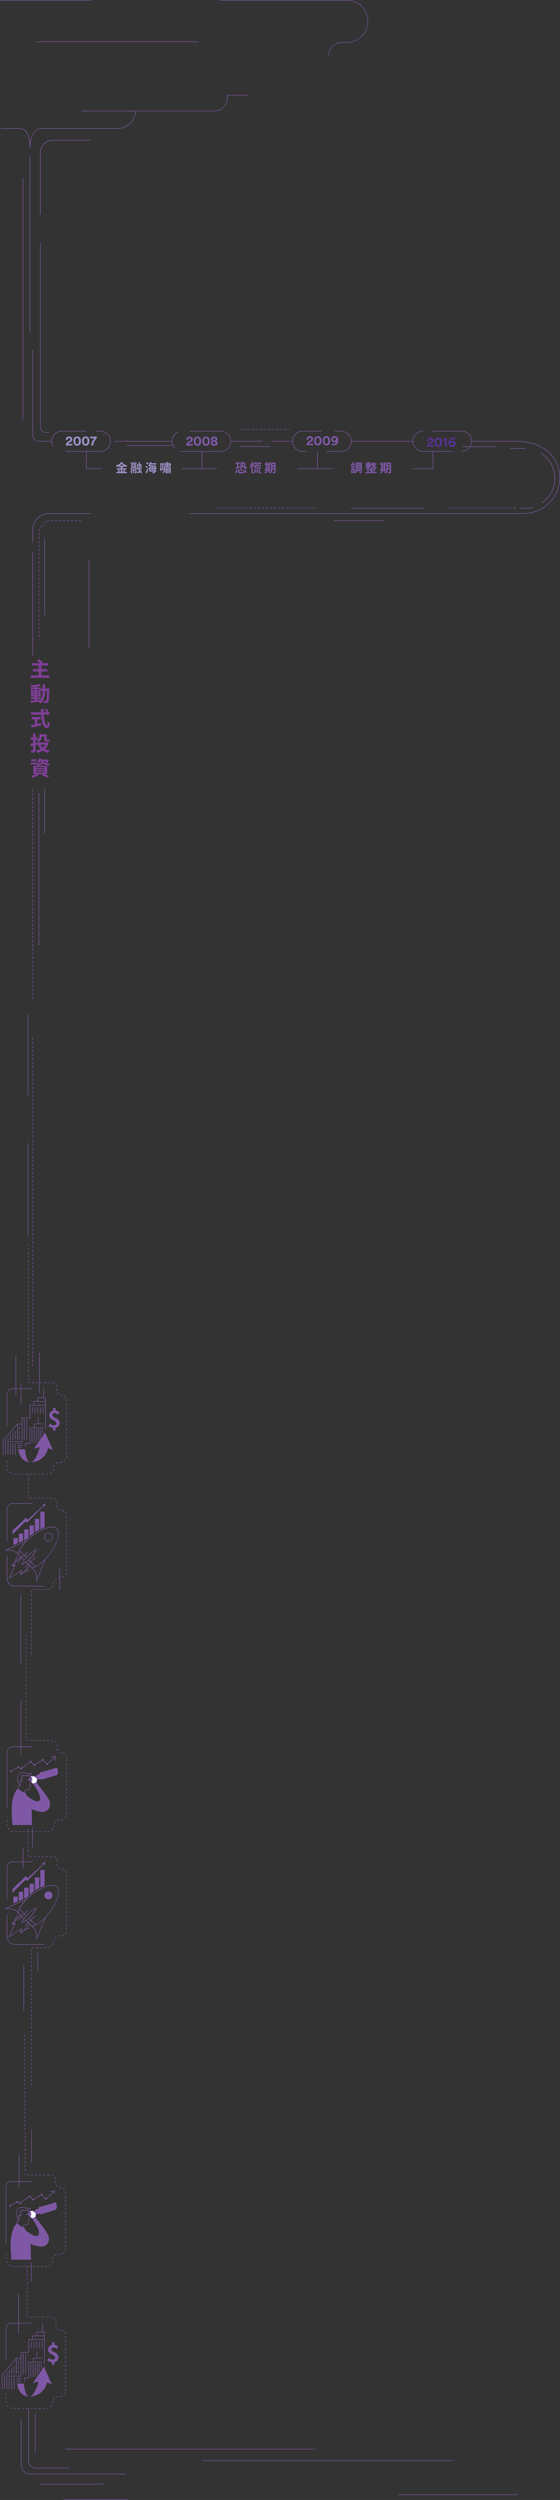 <?xml version="1.0" encoding="utf-8"?>
<!-- Generator: Adobe Illustrator 18.0.0, SVG Export Plug-In . SVG Version: 6.00 Build 0)  -->
<!DOCTYPE svg PUBLIC "-//W3C//DTD SVG 1.1//EN" "http://www.w3.org/Graphics/SVG/1.1/DTD/svg11.dtd">
<svg version="1.1" id="Layer_1" xmlns="http://www.w3.org/2000/svg" xmlns:xlink="http://www.w3.org/1999/xlink" x="0px" y="0px"
	 viewBox="0 0 1100 4906.4" enable-background="new 0 0 1100 4906.4" xml:space="preserve">
<rect x="0" y="0" width="1100" height="4906.4" fill="#333333" stroke="none"/>
<g>
	<g>
		<g>
			<path fill="#7F3F98" d="M97,1325.6v4.7H60.7v-4.7h15.4v-7.8H64.6v-4.7h11.5v-7H62.4v-4.7h16.2c-1.7-1.7-4.1-3.5-6.1-4.9l4-2.8
				c2.6,1.7,6.1,4.3,7.8,6.1l-2.1,1.6H95v4.7H81.4v7h11.6v4.7H81.4v7.8H97z"/>
			<path fill="#7F3F98" d="M96.8,1351.6c0,0,0,1.6,0,2.1c-0.4,16.5-0.7,22.3-2,24.1c-0.9,1.3-1.9,1.8-3.3,2c-1.3,0.2-3.1,0.2-5,0.2
				c0-1.3-0.6-3.2-1.4-4.5c1.8,0.2,3.4,0.2,4.2,0.2c0.6,0,1-0.1,1.4-0.7c0.9-1.1,1.3-6.1,1.5-19h-3.6c-0.5,11.1-2.3,19.4-9.2,24.8
				c-0.6-1.1-1.9-2.5-3-3.4c-5.7,0.6-11.5,1.2-15.8,1.6l-0.6-4.1c2.2-0.2,5.1-0.4,8.2-0.6v-2.4H61v-3.4h7.1v-1.5h-7v-12.6h7v-1.6h-8
				v-3.5h8v-1.5c-2.4,0.2-4.7,0.3-7,0.4c-0.1-1-0.6-2.5-1-3.4c6-0.3,13-1.1,17.5-2.1l2.2,3.6c-2.2,0.5-4.7,0.9-7.4,1.2v1.9h7.7v2.2
				H84c0-2.6,0-5.4,0-8.4h4.6c0,3,0,5.8-0.1,8.4H96.8z M64.9,1359.3h3.2v-1.8h-3.2V1359.3z M68.1,1364v-1.9h-3.2v1.9H68.1z
				 M72.4,1374c2.3-0.2,4.7-0.4,7.1-0.6c3.1-4.4,4.1-10.1,4.4-17.4h-3.7v-3.2h-7.7v1.6h7.2v12.6h-7.2v1.5H80v3.4h-7.5V1374z
				 M75.7,1359.3v-1.8h-3.2v1.8H75.7z M72.4,1362.1v1.9h3.2v-1.9H72.4z"/>
			<path fill="#7F3F98" d="M85.9,1402.6c0.9,11.8,3.3,21.2,6.3,21.2c0.9,0,1.3-2.1,1.5-7.3c1.1,1.1,2.9,2.3,4.2,2.8
				c-0.7,7.7-2.4,9.5-6.2,9.5c-6.9,0-10-12-10.9-26.3H60.7v-4.7h19.9c-0.1-2.2-0.1-4.5-0.1-6.7h5.2c0,2.2,0,4.5,0,6.7h6.4
				c-1.1-1.4-3.1-3-4.7-4.3l3.2-2.6c1.8,1.3,4.2,3.2,5.3,4.5l-2.8,2.4h3.8v4.7H85.9z M73.1,1420.8c2.5-0.4,5.1-0.9,7.5-1.4l0.4,4.3
				c-6.6,1.5-13.8,3-19,4.1l-1.3-4.9c2.1-0.3,4.7-0.7,7.7-1.2v-9.8h-6.1v-4.7h17.4v4.7h-6.5V1420.8z"/>
			<path fill="#7F3F98" d="M69.7,1462.4v9.6c0,2.3-0.4,3.5-1.8,4.2c-1.3,0.8-3.3,0.9-6.1,0.9c-0.2-1.3-0.8-3.2-1.4-4.4
				c1.6,0,3.3,0,3.8,0c0.6,0,0.8-0.2,0.8-0.8v-8.4l-4.1,1.1l-1.3-4.6c1.5-0.3,3.4-0.7,5.3-1.2v-7.1h-4.8v-4.5H65v-7.7h4.7v7.7H74
				v4.5h-4.3v6l3-0.7l0.6,4.4L69.7,1462.4z M95.3,1458.2c-1.5,4.9-3.8,8.8-6.9,11.7c2.7,1.4,5.9,2.4,9.4,3.1c-1,1.1-2.3,3.1-3,4.5
				c-4-1-7.5-2.4-10.5-4.4c-3.2,1.9-6.9,3.4-11,4.3c-0.5-1.3-1.5-3.3-2.4-4.4c3.4-0.6,6.6-1.7,9.4-3.1c-2.2-2.2-4.1-4.8-5.6-7.8
				l1.5-0.5h-2.3v-4.5h17.6l0.9-0.2L95.3,1458.2z M75.1,1456.6c-0.6-0.9-2.3-2.8-3.2-3.4c4.8-2.2,5.4-5.1,5.4-7.9v-4.3h14.3v8.8
				c0,1.2,0,1.7,0.6,1.7h2.2c0.7,0,1.7-0.1,2.3-0.3c0.1,1.2,0.2,2.9,0.4,4c-0.6,0.2-1.6,0.3-2.6,0.3h-2.7c-4,0-4.8-1.7-4.8-5.8v-4.3
				l-5.2,0C81.8,1449.5,80.6,1453.9,75.1,1456.6z M79.3,1461.6c1.2,2.1,2.9,4.1,5,5.7c1.9-1.5,3.5-3.5,4.7-5.7H79.3z"/>
			<path fill="#7F3F98" d="M85.6,1495.4c2.2,2.1,6.5,3.2,12,3.4c-1,0.9-2.1,2.7-2.7,3.8c-4.5-0.6-8.1-1.9-10.6-4.1
				c-1.5,1.8-4.9,3.4-11.7,4.1c-0.3-0.8-1-1.8-1.6-2.6H60.2v-3.7h12.2v2.5c7.7-0.8,8.8-2.6,8.8-4.1v-0.6h-2.4
				c-0.9,1.3-1.8,2.6-2.8,3.5c-0.8-0.7-2.6-1.9-3.6-2.5c2.1-1.8,3.8-4.5,4.7-7.2l4.2,0.9c-0.2,0.6-0.4,1.2-0.7,1.8h11.5l0.7-0.2
				l3.3,1c-1.1,2.2-2.4,4.8-3.7,6.4l-3.7-1.4c0.4-0.6,1-1.5,1.4-2.3h-4.5v0.8V1495.4z M86.7,1519.3c3.7,1.4,7.7,3,10.1,4.2l-4.3,2.6
				c-2.3-1.3-6.5-3.3-10.5-4.8l2.5-2H73l3.5,1.6c-3.3,2.1-8.5,4.1-12.6,5.3c-0.8-0.9-2.5-2.7-3.6-3.5c3.9-0.7,8.2-1.9,11.1-3.4h-5.8
				v-16.4h27.1v16.4H86.7z M71.5,1493.7H61.2v-3.5h10.4V1493.7z M70.2,1507.4h17.5v-1.7H70.2V1507.4z M70.2,1511.9h17.5v-1.7H70.2
				V1511.9z M70.2,1516.4h17.5v-1.8H70.2V1516.4z"/>
		</g>
	</g>
	<g>
		<path fill="#7F58A5" d="M104.2,876.9c-2-3.2-3.1-7-3.1-10.8c0-11.3,9.2-20.4,20.4-20.4h47.3v1h-47.3c-10.7,0-19.4,8.7-19.4,19.4
			c0,3.7,1,7.2,2.9,10.3L104.2,876.9z"/>
		<path fill="#7F58A5" d="M197.1,886.5h-68.5v-1h68.5c10.7,0,19.4-8.7,19.4-19.4s-8.7-19.4-19.4-19.4h-9v-1h9
			c11.3,0,20.4,9.2,20.4,20.4S208.3,886.5,197.1,886.5z"/>
		<g>
			<g>
				<path fill="#9C8FC4" d="M129.5,863.6c-0.1-0.2-0.1-0.8-0.1-1.2c0-3.1,2.3-5.9,6.4-5.9c3.9,0,6.3,2.6,6.3,5.6
					c0,2.3-1.2,4.1-3.4,5.4l-3.4,2.1c-0.7,0.4-1.2,0.9-1.5,1.6h8.4v3.2h-13c0-3.1,1-5.6,4.1-7.5l2.9-1.7c1.5-0.9,2.1-1.8,2.1-3
					c0-1.3-0.9-2.4-2.6-2.4c-1.9,0-2.8,1.3-2.8,2.9c0,0.3,0.1,0.7,0.1,1L129.5,863.6z"/>
				<path fill="#9C8FC4" d="M145.7,859.4c1.2-1.7,3-2.9,5.8-2.9s4.6,1.2,5.8,2.9c1.2,1.8,1.6,4,1.6,6.2c0,2.2-0.4,4.4-1.6,6.2
					c-1.1,1.7-3,2.9-5.8,2.9s-4.6-1.2-5.8-2.9c-1.2-1.8-1.5-4-1.5-6.2C144.1,863.4,144.5,861.2,145.7,859.4z M148.8,870.1
					c0.5,0.9,1.4,1.4,2.6,1.4c1.3,0,2.1-0.6,2.6-1.4c0.7-1.1,1-2.6,1-4.5c0-1.8-0.3-3.4-1-4.5c-0.5-0.9-1.3-1.4-2.6-1.4
					c-1.3,0-2.1,0.6-2.6,1.4c-0.7,1.1-0.9,2.6-0.9,4.5C147.9,867.5,148.1,869.1,148.8,870.1z"/>
				<path fill="#9C8FC4" d="M162.5,859.4c1.2-1.7,3-2.9,5.8-2.9c2.7,0,4.6,1.2,5.7,2.9c1.2,1.8,1.6,4,1.6,6.2c0,2.2-0.4,4.4-1.6,6.2
					c-1.1,1.7-3,2.9-5.7,2.9c-2.7,0-4.6-1.2-5.8-2.9c-1.2-1.8-1.5-4-1.5-6.2C160.9,863.4,161.3,861.2,162.5,859.4z M165.6,870.1
					c0.5,0.9,1.4,1.4,2.6,1.4c1.3,0,2.1-0.6,2.6-1.4c0.7-1.1,1-2.6,1-4.5c0-1.8-0.3-3.4-1-4.5c-0.5-0.9-1.3-1.4-2.6-1.4
					c-1.3,0-2.1,0.6-2.6,1.4c-0.7,1.1-0.9,2.6-0.9,4.5C164.7,867.5,164.9,869.1,165.6,870.1z"/>
				<path fill="#9C8FC4" d="M190.1,860c-1.3,1.1-6.2,5.6-7,14.4h-3.9c0.7-9.4,6.6-14.3,6.6-14.3h-9v-3.2h13.3V860z"/>
			</g>
		</g>
	</g>
	<g>
		<path fill="#7F58A5" d="M343.6,880.5c-3.9-3.9-6-9-6-14.4c0-8,4.7-15.3,11.9-18.6l0.4,0.9c-6.9,3.2-11.3,10.1-11.3,17.7
			c0,5.2,2,10.1,5.7,13.7L343.6,880.5z"/>
		<path fill="#7F58A5" d="M433.5,886.5h-80.1v-1h80.1c10.7,0,19.4-8.7,19.4-19.4s-8.7-19.4-19.4-19.4h-60.7v-1h60.7
			c11.3,0,20.4,9.2,20.4,20.4S444.8,886.5,433.5,886.5z"/>
		<g>
			<path fill="#7F58A5" d="M366,863.8c-0.1-0.2-0.1-0.8-0.1-1.2c0-3.1,2.3-5.9,6.4-5.9c3.9,0,6.3,2.6,6.3,5.6c0,2.3-1.2,4.1-3.4,5.4
				l-3.4,2.1c-0.7,0.4-1.2,0.9-1.5,1.6h8.4v3.2h-13c0-3.1,1-5.6,4.1-7.5l2.9-1.7c1.5-0.9,2.1-1.8,2.1-3c0-1.3-0.9-2.4-2.6-2.4
				c-1.9,0-2.8,1.3-2.8,2.9c0,0.3,0.1,0.7,0.1,1L366,863.8z"/>
			<path fill="#7F58A5" d="M382.1,859.7c1.2-1.7,3-2.9,5.8-2.9c2.7,0,4.6,1.2,5.7,2.9c1.2,1.8,1.6,4,1.6,6.2c0,2.2-0.4,4.4-1.6,6.2
				c-1.1,1.7-3,2.9-5.7,2.9c-2.7,0-4.6-1.2-5.8-2.9c-1.2-1.8-1.5-4-1.5-6.2C380.6,863.6,381,861.5,382.1,859.7z M385.3,870.3
				c0.5,0.9,1.4,1.4,2.6,1.4c1.3,0,2.1-0.6,2.6-1.4c0.7-1.1,1-2.6,1-4.5c0-1.8-0.3-3.4-1-4.5c-0.5-0.9-1.3-1.4-2.6-1.4
				c-1.3,0-2.1,0.6-2.6,1.4c-0.7,1.1-0.9,2.6-0.9,4.5C384.3,867.7,384.6,869.3,385.3,870.3z"/>
			<path fill="#7F58A5" d="M398.9,859.7c1.2-1.7,3-2.9,5.8-2.9c2.7,0,4.6,1.2,5.7,2.9c1.2,1.8,1.6,4,1.6,6.2c0,2.2-0.4,4.4-1.6,6.2
				c-1.1,1.7-3,2.9-5.7,2.9c-2.7,0-4.6-1.2-5.8-2.9c-1.2-1.8-1.5-4-1.5-6.2C397.4,863.6,397.8,861.5,398.9,859.7z M402.1,870.3
				c0.5,0.9,1.4,1.4,2.6,1.4c1.3,0,2.1-0.6,2.6-1.4c0.7-1.1,1-2.6,1-4.5c0-1.8-0.3-3.4-1-4.5c-0.5-0.9-1.3-1.4-2.6-1.4
				c-1.3,0-2.1,0.6-2.6,1.4c-0.7,1.1-0.9,2.6-0.9,4.5C401.1,867.7,401.4,869.3,402.1,870.3z"/>
			<path fill="#7F58A5" d="M414.1,869.9c0-1.9,1.2-3.6,3.1-4.3c-1.8-0.6-2.8-2.3-2.8-3.9c0-2.9,2.6-5,6.3-5s6.3,2.1,6.3,5
				c0,1.5-1,3.3-2.7,3.9c1.8,0.7,3.1,2.4,3.1,4.3c0,3-2.6,5.1-6.6,5.1C416.7,875,414.1,872.9,414.1,869.9z M423.6,869.5
				c0-1.3-1-2.5-3-2.5c-2,0-2.9,1.2-2.9,2.5c0,1.2,1,2.4,2.9,2.4C422.6,872,423.6,870.8,423.6,869.5z M423.3,862
				c0-1.2-0.9-2.2-2.6-2.2c-1.6,0-2.6,1.1-2.6,2.2c0,1.2,0.9,2.3,2.6,2.3C422.3,864.3,423.3,863.2,423.3,862z"/>
		</g>
	</g>
	<g>
		<path fill="#7F58A5" d="M602.6,886.5h-8.2c-11.3,0-20.4-9.2-20.4-20.4s9.2-20.4,20.4-20.4h37.8v1h-37.8
			c-10.7,0-19.4,8.7-19.4,19.4s8.7,19.4,19.4,19.4h8.2V886.5z"/>
		<path fill="#7F58A5" d="M670,886.5h-29v-1h29c10.7,0,19.4-8.7,19.4-19.4s-8.7-19.4-19.4-19.4h-12.5v-1H670
			c11.3,0,20.4,9.2,20.4,20.4S681.3,886.5,670,886.5z"/>
		<g>
			<path fill="#7F58A5" d="M602.4,863c-0.1-0.2-0.1-0.8-0.1-1.2c0-3.1,2.3-5.9,6.4-5.9c3.9,0,6.3,2.6,6.3,5.6c0,2.3-1.2,4.1-3.4,5.4
				l-3.4,2.1c-0.7,0.4-1.2,0.9-1.5,1.6h8.4v3.2h-13c0-3.1,1-5.6,4.1-7.5l2.9-1.7c1.5-0.9,2.1-1.8,2.1-3c0-1.3-0.9-2.4-2.6-2.4
				c-1.9,0-2.8,1.3-2.8,2.9c0,0.3,0.1,0.7,0.1,1L602.4,863z"/>
			<path fill="#7F58A5" d="M618.6,858.9c1.2-1.7,3-2.9,5.8-2.9c2.7,0,4.6,1.2,5.7,2.9c1.2,1.8,1.6,4,1.6,6.2c0,2.2-0.4,4.4-1.6,6.2
				c-1.1,1.7-3,2.9-5.7,2.9c-2.7,0-4.6-1.2-5.8-2.9c-1.2-1.8-1.5-4-1.5-6.2C617.1,862.9,617.4,860.7,618.6,858.9z M621.7,869.6
				c0.5,0.9,1.4,1.4,2.6,1.4c1.3,0,2.1-0.6,2.6-1.4c0.7-1.1,1-2.6,1-4.5c0-1.8-0.3-3.4-1-4.5c-0.5-0.9-1.3-1.4-2.6-1.4
				c-1.3,0-2.1,0.6-2.6,1.4c-0.7,1.1-0.9,2.6-0.9,4.5C620.8,866.9,621.1,868.5,621.7,869.6z"/>
			<path fill="#7F58A5" d="M635.4,858.9c1.2-1.7,3-2.9,5.8-2.9s4.6,1.2,5.8,2.9c1.2,1.8,1.6,4,1.6,6.2c0,2.2-0.4,4.4-1.6,6.2
				c-1.1,1.7-3,2.9-5.8,2.9s-4.6-1.2-5.8-2.9c-1.2-1.8-1.5-4-1.5-6.2C633.9,862.9,634.2,860.7,635.4,858.9z M638.5,869.6
				c0.5,0.9,1.4,1.4,2.6,1.4c1.3,0,2.1-0.6,2.6-1.4c0.7-1.1,1-2.6,1-4.5c0-1.8-0.3-3.4-1-4.5c-0.5-0.9-1.3-1.4-2.6-1.4
				c-1.3,0-2.1,0.6-2.6,1.4c-0.7,1.1-0.9,2.6-0.9,4.5C637.6,866.9,637.9,868.5,638.5,869.6z"/>
			<path fill="#7F58A5" d="M652,870.3c0.6,0.4,1.9,0.8,3.1,0.8c3.2,0,5.3-1.8,5.6-5c-0.7,1.1-2.2,1.9-4,1.9c-3.3,0-6-2.3-6-5.9
				c0-3.6,2.8-6.2,6.7-6.2c3.8,0,7,2.7,7,8.3c0,6.3-3.2,10-9.2,10c-1.5,0-3.1-0.4-4-1L652,870.3z M657.1,859.1c-1.6,0-3,1.2-3,2.9
				c0,1.8,1.3,2.9,3,2.9s3-1.2,3-2.9S658.8,859.1,657.1,859.1z"/>
		</g>
	</g>
	<g>
		<path fill="#7F58A5" d="M906.5,886.5v-1c10.7,0,19.4-8.7,19.4-19.4s-8.7-19.4-19.4-19.4h-59.3v-1h59.3c11.3,0,20.4,9.2,20.4,20.4
			S917.7,886.5,906.5,886.5z"/>
		<path fill="#7F58A5" d="M890,886.5H831c-11.3,0-20.4-9.2-20.4-20.4s9.2-20.4,20.4-20.4v1c-10.7,0-19.4,8.7-19.4,19.4
			s8.7,19.4,19.4,19.4H890V886.5z"/>
		<g>
			<path fill="#573392" d="M838.9,865.8c-0.1-0.2-0.1-0.8-0.1-1.2c0-3.1,2.3-5.9,6.4-5.9c3.9,0,6.3,2.6,6.3,5.6
				c0,2.3-1.2,4.1-3.4,5.4l-3.4,2.1c-0.7,0.4-1.2,0.9-1.5,1.6h8.4v3.2h-13c0-3.1,1-5.6,4.1-7.5l2.9-1.7c1.5-0.9,2.1-1.8,2.1-3
				c0-1.3-0.9-2.4-2.6-2.4c-1.9,0-2.8,1.3-2.8,2.9c0,0.3,0.1,0.7,0.1,1L838.9,865.8z"/>
			<path fill="#573392" d="M855.1,861.7c1.2-1.7,3-2.9,5.8-2.9c2.7,0,4.6,1.2,5.7,2.9c1.2,1.8,1.6,4,1.6,6.2c0,2.2-0.4,4.4-1.6,6.2
				c-1.1,1.7-3,2.9-5.7,2.9c-2.7,0-4.6-1.2-5.8-2.9c-1.2-1.8-1.5-4-1.5-6.2C853.5,865.7,853.9,863.5,855.1,861.7z M858.2,872.3
				c0.5,0.9,1.4,1.4,2.6,1.4c1.3,0,2.1-0.6,2.6-1.4c0.7-1.1,1-2.6,1-4.5c0-1.8-0.3-3.4-1-4.5c-0.5-0.9-1.3-1.4-2.6-1.4
				c-1.3,0-2.1,0.6-2.6,1.4c-0.7,1.1-0.9,2.6-0.9,4.5C857.3,869.7,857.5,871.3,858.2,872.3z"/>
			<path fill="#573392" d="M874,876.6v-11.7h-4.2v-2.5c2.6,0,4.3-1.5,4.7-3.3h3.2v17.5H874z"/>
			<path fill="#573392" d="M893.5,862.6c-0.8-0.3-1.8-0.6-2.9-0.6c-3,0-5.4,1.7-5.8,5c0.6-1,2.1-1.9,4.2-1.9c3.6,0,6,2.3,6,5.9
				c0,3.6-2.9,6.2-6.8,6.2c-3.8,0-7.1-2.8-7.1-8c0-6.3,3.9-10.3,9.7-10.3c1.6,0,2.9,0.4,3.7,0.8L893.5,862.6z M888.2,873.9
				c1.7,0,3.1-1.1,3.1-2.9c0-1.8-1.4-2.9-3.1-2.9c-1.7,0-3.1,1.1-3.1,2.9C885.1,872.8,886.6,873.9,888.2,873.9z"/>
		</g>
	</g>
	<g>
		<path fill="#7F58A5" d="M179.7,1H0.5C0.2,1,0,0.8,0,0.5S0.2,0,0.5,0h179.2c0.3,0,0.5,0.2,0.5,0.5S180,1,179.7,1z"/>
		<path fill="#7F58A5" d="M645.7,109.6c-0.3,0-0.5-0.2-0.5-0.5c0-14.5,11.8-26.3,26.3-26.3h9.7c22.5,0,40.9-18.3,40.9-40.9
			S703.7,1,681.2,1H431.3c-0.3,0-0.5-0.2-0.5-0.5S431,0,431.3,0h249.9C704.3,0,723,18.8,723,41.9s-18.8,41.9-41.9,41.9h-9.7
			c-14,0-25.3,11.4-25.3,25.3C646.2,109.3,645.9,109.6,645.7,109.6z"/>
		<path fill="#7F58A5" d="M420.4,218.4H160.8c-0.3,0-0.5-0.2-0.5-0.5s0.2-0.5,0.5-0.5h259.7c14,0,25.5-11.4,25.5-25.5v-5
			c0-0.3,0.2-0.5,0.5-0.5h40.7c0.3,0,0.5,0.2,0.5,0.5s-0.2,0.5-0.5,0.5h-40.2v4.5C446.9,206.5,435.1,218.4,420.4,218.4z"/>
		<path fill="#7F58A5" d="M101.6,866.5H77.3c-7.5,0-13.6-6.1-13.6-13.6V687.3c0-0.3,0.2-0.5,0.5-0.5s0.5,0.2,0.5,0.5V853
			c0,6.9,5.6,12.6,12.6,12.6h24.3c0.3,0,0.5,0.2,0.5,0.5S101.9,866.5,101.6,866.5z"/>
		<path fill="#7F58A5" d="M58.8,652.1c-0.3,0-0.5-0.2-0.5-0.5v-346c0-0.3,0.2-0.5,0.5-0.5s0.5,0.2,0.5,0.5v346
			C59.3,651.9,59,652.1,58.8,652.1z"/>
		<path fill="#7F58A5" d="M58.7,289.8C58.7,289.8,58.7,289.8,58.7,289.8c-0.3,0-0.5-0.2-0.5-0.5c0-24.4-7-36.7-21-36.7H2.1
			c-0.3,0-0.5-0.2-0.5-0.5s0.2-0.5,0.5-0.5h35.2c13,0,20.3,10.2,21.7,30.3c0.5-3.3,1.3-7.3,2.6-11.3c3.9-12.4,10.7-19,19.5-19h150.4
			c18.7,0,34-15.2,34-34c0-0.3,0.2-0.5,0.5-0.5s0.5,0.2,0.5,0.5c0,19.3-15.7,35-35,35H81c-8.4,0-14.7,6.1-18.5,18.3
			c-2.9,9.1-3.3,18.4-3.3,18.5C59.2,289.6,59,289.8,58.7,289.8z"/>
		<path fill="#7F58A5" d="M390,82.4H72.9c-0.3,0-0.5-0.2-0.5-0.5s0.2-0.5,0.5-0.5H390c0.3,0,0.5,0.2,0.5,0.5S390.2,82.4,390,82.4z"
			/>
		<path fill="#7F58A5" d="M96.1,849.2c-8.2,0-12.9-0.6-15.2-4c-2.2-3.2-2.2-8.5-2.2-18.2l0-1.2V477c0-0.3,0.2-0.5,0.5-0.5
			s0.5,0.2,0.5,0.5l0,350c0,9.2,0,14.7,2,17.7c1.8,2.7,5.5,3.6,14.4,3.6c0.3,0,0.5,0.2,0.5,0.5S96.4,849.2,96.1,849.2z"/>
		<path fill="#7F58A5" d="M79.2,421.5c-0.3,0-0.5-0.2-0.5-0.5V299.8c0-13.8,11.2-25,25-25H178c0.3,0,0.5,0.2,0.5,0.5
			s-0.2,0.5-0.5,0.5h-74.2c-13.2,0-24,10.8-24,24V421C79.7,421.3,79.5,421.5,79.2,421.5z"/>
		<rect x="44.5" y="349.3" fill="#7F58A5" width="1" height="475"/>
	</g>
	<path fill="#7F58A5" d="M338.1,866.5H224.9c-0.3,0-0.5-0.2-0.5-0.5s0.2-0.5,0.5-0.5h113.2c0.3,0,0.5,0.2,0.5,0.5
		S338.4,866.5,338.1,866.5z"/>
	<path fill="#7F58A5" d="M574.6,866.5h-40.4c-0.3,0-0.5-0.2-0.5-0.5s0.2-0.5,0.5-0.5h40.4c0.3,0,0.5,0.2,0.5,0.5
		S574.8,866.5,574.6,866.5z"/>
	<path fill="#7F58A5" d="M515.8,866.5h-62.3c-0.3,0-0.5-0.2-0.5-0.5s0.2-0.5,0.5-0.5h62.3c0.3,0,0.5,0.2,0.5,0.5
		S516.1,866.5,515.8,866.5z"/>
	<path fill="#7F58A5" d="M811,866.5H689.9c-0.3,0-0.5-0.2-0.5-0.5s0.2-0.5,0.5-0.5H811c0.3,0,0.5,0.2,0.5,0.5S811.3,866.5,811,866.5
		z"/>
	<path fill="#7F58A5" d="M1028.6,1008.3H372.1c-0.3,0-0.5-0.2-0.5-0.5s0.2-0.5,0.5-0.5h656.5c38.8,0,70.4-31.6,70.4-70.4
		c0-41.4-34.9-70.4-84.9-70.4h-87.6c-0.3,0-0.5-0.2-0.5-0.5s0.2-0.5,0.5-0.5h87.6c50.6,0,85.9,29.3,85.9,71.4
		C1100,976.3,1067.9,1008.3,1028.6,1008.3z"/>
	<path fill="#7F58A5" d="M339.7,874.9h-90.5c-0.3,0-0.5-0.2-0.5-0.5s0.2-0.5,0.5-0.5h90.5c0.3,0,0.5,0.2,0.5,0.5
		S340,874.9,339.7,874.9z"/>
	<path fill="#7F58A5" d="M530.2,876.8H472c-0.3,0-0.5-0.2-0.5-0.5s0.2-0.5,0.5-0.5h58.2c0.3,0,0.5,0.2,0.5,0.5
		S530.5,876.8,530.2,876.8z"/>
	<path fill="#7F58A5" d="M568.3,843.1h-1.7c-0.3,0-0.5-0.2-0.5-0.5s0.2-0.5,0.5-0.5h1.7c0.3,0,0.5,0.2,0.5,0.5
		S568.5,843.1,568.3,843.1z M562.5,843.1h-4c-0.3,0-0.5-0.2-0.5-0.5s0.2-0.5,0.5-0.5h4c0.3,0,0.5,0.2,0.5,0.5
		S562.8,843.1,562.5,843.1z M554.5,843.1h-4c-0.3,0-0.5-0.2-0.5-0.5s0.2-0.5,0.5-0.5h4c0.3,0,0.5,0.2,0.5,0.5
		S554.8,843.1,554.5,843.1z M546.5,843.1h-4c-0.3,0-0.5-0.2-0.5-0.5s0.2-0.5,0.5-0.5h4c0.3,0,0.5,0.2,0.5,0.5
		S546.8,843.1,546.5,843.1z M538.5,843.1h-4c-0.3,0-0.5-0.2-0.5-0.5s0.2-0.5,0.5-0.5h4c0.3,0,0.5,0.2,0.5,0.5
		S538.8,843.1,538.5,843.1z M530.5,843.1h-4c-0.3,0-0.5-0.2-0.5-0.5s0.2-0.5,0.5-0.5h4c0.3,0,0.5,0.2,0.5,0.5
		S530.8,843.1,530.5,843.1z M522.5,843.1h-4c-0.3,0-0.5-0.2-0.5-0.5s0.2-0.5,0.5-0.5h4c0.3,0,0.5,0.2,0.5,0.5
		S522.8,843.1,522.5,843.1z M514.5,843.1h-4c-0.3,0-0.5-0.2-0.5-0.5s0.2-0.5,0.5-0.5h4c0.3,0,0.5,0.2,0.5,0.5
		S514.8,843.1,514.5,843.1z M506.5,843.1h-4c-0.3,0-0.5-0.2-0.5-0.5s0.2-0.5,0.5-0.5h4c0.3,0,0.5,0.2,0.5,0.5
		S506.8,843.1,506.5,843.1z M498.5,843.1h-4c-0.3,0-0.5-0.2-0.5-0.5s0.2-0.5,0.5-0.5h4c0.3,0,0.5,0.2,0.5,0.5
		S498.8,843.1,498.5,843.1z M490.5,843.1h-4c-0.3,0-0.5-0.2-0.5-0.5s0.2-0.5,0.5-0.5h4c0.3,0,0.5,0.2,0.5,0.5
		S490.8,843.1,490.5,843.1z M482.5,843.1h-4c-0.3,0-0.5-0.2-0.5-0.5s0.2-0.5,0.5-0.5h4c0.3,0,0.5,0.2,0.5,0.5
		S482.8,843.1,482.5,843.1z M474.5,843.1h-4c-0.3,0-0.5-0.2-0.5-0.5s0.2-0.5,0.5-0.5h4c0.3,0,0.5,0.2,0.5,0.5
		S474.8,843.1,474.5,843.1z"/>
	<path fill="#7F58A5" d="M753.5,1022.3h-97.7c-0.3,0-0.5-0.2-0.5-0.5s0.2-0.5,0.5-0.5h97.7c0.3,0,0.5,0.2,0.5,0.5
		S753.8,1022.3,753.5,1022.3z"/>
	<path fill="#7F58A5" d="M620.8,997.9h-2.5c-0.3,0-0.5-0.2-0.5-0.5s0.2-0.5,0.5-0.5h2.5c0.3,0,0.5,0.2,0.5,0.5
		S621.1,997.9,620.8,997.9z M614.3,997.9h-4c-0.3,0-0.5-0.2-0.5-0.5s0.2-0.5,0.5-0.5h4c0.3,0,0.5,0.2,0.5,0.5
		S614.6,997.9,614.3,997.9z M606.3,997.9h-4c-0.3,0-0.5-0.2-0.5-0.5s0.2-0.5,0.5-0.5h4c0.3,0,0.5,0.2,0.5,0.5
		S606.6,997.9,606.3,997.9z M598.3,997.9h-4c-0.3,0-0.5-0.2-0.5-0.5s0.2-0.5,0.5-0.5h4c0.3,0,0.5,0.2,0.5,0.5
		S598.6,997.9,598.3,997.9z M590.3,997.9h-4c-0.3,0-0.5-0.2-0.5-0.5s0.2-0.5,0.5-0.5h4c0.3,0,0.5,0.2,0.5,0.5
		S590.6,997.9,590.3,997.9z M582.3,997.9h-4c-0.3,0-0.5-0.2-0.5-0.5s0.2-0.5,0.5-0.5h4c0.3,0,0.5,0.2,0.5,0.5
		S582.6,997.9,582.3,997.9z M574.3,997.9h-4c-0.3,0-0.5-0.2-0.5-0.5s0.2-0.5,0.5-0.5h4c0.3,0,0.5,0.2,0.5,0.5
		S574.6,997.9,574.3,997.9z M566.3,997.9h-4c-0.3,0-0.5-0.2-0.5-0.5s0.2-0.5,0.5-0.5h4c0.3,0,0.5,0.2,0.5,0.5
		S566.6,997.9,566.3,997.9z M558.3,997.9h-4c-0.3,0-0.5-0.2-0.5-0.5s0.2-0.5,0.5-0.5h4c0.3,0,0.5,0.2,0.5,0.5
		S558.6,997.9,558.3,997.9z M550.3,997.9h-4c-0.3,0-0.5-0.2-0.5-0.5s0.2-0.5,0.5-0.5h4c0.3,0,0.5,0.2,0.5,0.5
		S550.6,997.9,550.3,997.9z M542.3,997.9h-4c-0.3,0-0.5-0.2-0.5-0.5s0.2-0.5,0.5-0.5h4c0.3,0,0.5,0.2,0.5,0.5
		S542.6,997.9,542.3,997.9z M534.3,997.9h-4c-0.3,0-0.5-0.2-0.5-0.5s0.2-0.5,0.5-0.5h4c0.3,0,0.5,0.2,0.5,0.5
		S534.6,997.9,534.3,997.9z M526.3,997.9h-4c-0.3,0-0.5-0.2-0.5-0.5s0.2-0.5,0.5-0.5h4c0.3,0,0.5,0.2,0.5,0.5
		S526.6,997.9,526.3,997.9z M518.3,997.9h-4c-0.3,0-0.5-0.2-0.5-0.5s0.2-0.5,0.5-0.5h4c0.3,0,0.5,0.2,0.5,0.5
		S518.6,997.9,518.3,997.9z M510.3,997.9h-4c-0.3,0-0.5-0.2-0.5-0.5s0.2-0.5,0.5-0.5h4c0.3,0,0.5,0.2,0.5,0.5
		S510.6,997.9,510.3,997.9z M502.3,997.9h-4c-0.3,0-0.5-0.2-0.5-0.5s0.2-0.5,0.5-0.5h4c0.3,0,0.5,0.2,0.5,0.5
		S502.6,997.9,502.3,997.9z M494.3,997.9h-4c-0.3,0-0.5-0.2-0.5-0.5s0.2-0.5,0.5-0.5h4c0.3,0,0.5,0.2,0.5,0.5
		S494.6,997.9,494.3,997.9z M486.3,997.9h-4c-0.3,0-0.5-0.2-0.5-0.5s0.2-0.5,0.5-0.5h4c0.3,0,0.5,0.2,0.5,0.5
		S486.6,997.9,486.3,997.9z M478.3,997.9h-4c-0.3,0-0.5-0.2-0.5-0.5s0.2-0.5,0.5-0.5h4c0.3,0,0.5,0.2,0.5,0.5
		S478.6,997.9,478.3,997.9z M470.3,997.9h-4c-0.3,0-0.5-0.2-0.5-0.5s0.2-0.5,0.5-0.5h4c0.3,0,0.5,0.2,0.5,0.5
		S470.6,997.9,470.3,997.9z M462.3,997.9h-4c-0.3,0-0.5-0.2-0.5-0.5s0.2-0.5,0.5-0.5h4c0.3,0,0.5,0.2,0.5,0.5
		S462.6,997.9,462.3,997.9z M454.3,997.9h-4c-0.3,0-0.5-0.2-0.5-0.5s0.2-0.5,0.5-0.5h4c0.3,0,0.5,0.2,0.5,0.5
		S454.6,997.9,454.3,997.9z M446.3,997.9h-4c-0.3,0-0.5-0.2-0.5-0.5s0.2-0.5,0.5-0.5h4c0.3,0,0.5,0.2,0.5,0.5
		S446.6,997.9,446.3,997.9z M438.3,997.9h-4c-0.3,0-0.5-0.2-0.5-0.5s0.2-0.5,0.5-0.5h4c0.3,0,0.5,0.2,0.5,0.5
		S438.6,997.9,438.3,997.9z M430.3,997.9h-4c-0.3,0-0.5-0.2-0.5-0.5s0.2-0.5,0.5-0.5h4c0.3,0,0.5,0.2,0.5,0.5
		S430.6,997.9,430.3,997.9z"/>
	<path fill="#7F58A5" d="M972.1,877.1h-63c-0.3,0-0.5-0.2-0.5-0.5s0.2-0.5,0.5-0.5h63c0.3,0,0.5,0.2,0.5,0.5
		S972.4,877.1,972.1,877.1z"/>
	<g>
		<g>
			<path fill="#9C8FC4" d="M240.3,916.3v2.5h7.7v2.6h-3.8l2.4,0.9c-0.8,1.3-1.8,2.8-2.5,3.8h5.2v2.6h-20.8v-2.6h4.7
				c-0.4-1.1-1.2-2.7-2-3.9l1.9-0.8h-3.5v-2.6h7.6v-2.5h-4.9v-1.2c-1,0.5-2,0.9-3.1,1.3c-0.4-0.8-1.2-1.9-1.9-2.6
				c4.5-1.3,8.8-3.7,11.1-7.3l2.7,1.2c-0.2,0.3-0.4,0.6-0.7,1c2.4,2.1,6.2,4.1,9.8,5.1c-0.6,0.6-1.5,1.8-2,2.5
				c-1.1-0.4-2.2-0.9-3.3-1.4v1.4H240.3z M233.6,921.4c0.8,1.2,1.8,2.8,2.1,3.8l-2,0.9h3.5v-4.7H233.6z M243,913.7
				c-1.5-0.9-2.9-2-4.2-3.1c-1.2,1.2-2.5,2.2-3.9,3.1H243z M240.3,921.4v4.7h3l-1.6-0.7c0.7-1.1,1.6-2.8,2.1-4H240.3z"/>
			<path fill="#9C8FC4" d="M256.6,907.7h11.9v2.4h-11.9V907.7z M268,926.4c0,1-0.1,1.6-0.8,2c-0.6,0.4-1.5,0.4-2.6,0.4
				c-0.1-0.6-0.3-1.5-0.6-2.1c0.6,0,1.3,0,1.5,0c0.2,0,0.3-0.1,0.3-0.3v-7.3h-6.6v10.1H257V917h11V926.4z M267.4,916.2h-9.6V911h9.6
				V916.2z M260.8,922.6c-0.2-0.7-0.6-1.8-1.1-2.5l1.5-0.5c0.5,0.8,1,1.8,1.2,2.5L260.8,922.6z M263.4,924.3v4h-2v-4h-1.7v-1.7h2.7
				c0.5-1,1-2.3,1.3-3.2l1.7,0.7c-0.5,0.8-0.9,1.8-1.3,2.5h1.1v1.7H263.4z M264.8,912.9h-4.7v1.4h4.7V912.9z M276.8,929.2
				c-0.1-0.5-0.2-1.2-0.3-1.9c-2.6,0.5-5.2,1-7.3,1.4l-0.6-2.6c1-0.1,2.2-0.3,3.6-0.5v-4.4h-3.2v-9.9h3.2v-4.2h2.5v4.2h3.3v9.9h-3.3
				v4l1.3-0.2c-0.2-0.8-0.4-1.7-0.7-2.4l1.9-0.4c0.7,2.1,1.4,4.9,1.7,6.5L276.8,929.2z M270.9,918.7h1.5v-5h-1.5V918.7z
				 M275.8,913.7h-1.4v5h1.4V913.7z"/>
			<path fill="#9C8FC4" d="M289.2,918.5c-0.8-0.8-2.5-1.9-3.9-2.6l1.5-1.9c1.3,0.6,3.1,1.7,4,2.4L289.2,918.5z M285.9,927.3
				c1-1.8,2.3-4.9,3.3-7.7l2.2,1.6c-0.9,2.5-2,5.3-3,7.7L285.9,927.3z M290.8,911.8c-0.9-0.8-2.7-2-4.1-2.7l1.6-1.9
				c1.4,0.6,3.3,1.7,4.2,2.5L290.8,911.8z M305.8,920.6c-0.1,1-0.1,1.8-0.2,2.5h1.5v2.4h-1.8c-0.2,1.2-0.4,1.8-0.7,2.2
				c-0.6,0.7-1.2,1-1.9,1.1c-0.7,0.1-1.9,0.1-3,0c0-0.7-0.3-1.7-0.7-2.3c1.1,0.1,2,0.1,2.5,0.1c0.4,0,0.6-0.1,0.9-0.4
				c0.1-0.1,0.2-0.4,0.3-0.7h-9.9c0.3-1.4,0.6-3.1,0.8-5h-2.1V918h2.5c0.2-1.3,0.3-2.6,0.4-3.8c-0.3,0.4-0.6,0.8-0.9,1.2
				c-0.6-0.4-1.8-1.2-2.4-1.6c1.6-1.7,3-4.5,3.8-7.1l2.8,0.7c-0.2,0.6-0.4,1.2-0.6,1.7H307v2.5h-11.4c-0.3,0.6-0.6,1.1-0.9,1.6h11.4
				c0,0,0,0.8,0,1.2c0,1.3-0.1,2.4-0.2,3.5h1.7v2.6H305.8z M296.1,920.6c-0.1,0.9-0.2,1.7-0.4,2.5h3.6c-0.6-0.6-1.4-1.4-2.1-2
				l0.9-0.6H296.1z M296.7,915.8c-0.1,0.8-0.2,1.5-0.3,2.3h3.2c-0.5-0.6-1.2-1.2-1.8-1.8l0.8-0.5H296.7z M303,923.2
				c0.1-0.7,0.2-1.5,0.2-2.5h-3.9c0.8,0.6,1.7,1.4,2.1,2l-0.8,0.5H303z M299.9,915.8c0.7,0.6,1.4,1.3,1.8,1.8L301,918h2.3
				c0-0.7,0.1-1.5,0.1-2.3H299.9z"/>
			<path fill="#9C8FC4" d="M316.9,922.6v1.9h-2.1v-15.3h5.7v13.4H316.9z M316.9,911.8v8.3h1.5v-8.3H316.9z M333.2,921.3v-0.7h-2.9
				v-4.5h1.7v2.8h1.2V916h2.2v13h-2.2v-3.4h-1.2v3.4h-1.7V924h2.9v-0.8h-3.8v6h-2.2v-6h-3.7c0,0.3-0.1,0.5-0.1,0.8h3v5.1h-1.7v-3.4
				H323c-0.5,1.3-1.2,2.6-2.3,3.6c-0.4-0.4-1.2-1-1.7-1.2c2.3-2,2.6-5,2.6-7.2v-4.7h2.1v2.8h1v-2.8h1.7v4.5h-2.7v0.2v0.5h3.6v-5.8
				h-5.7v-1.7h5.4v-1h-6.2v-1.7h6.2v-0.8h-5.4v-1.7h5.4v-1.8h2.6v1.8h5.4v2.3h1.4v2H335v2.6h-5.6v5.8H333.2z M329.6,911.1h2.9v-0.8
				h-2.9V911.1z M329.6,913.7h2.9v-1h-2.9V913.7z"/>
		</g>
	</g>
	<polygon fill="#7F58A5" points="199.3,920.3 169.2,920.3 169.2,886 170.2,886 170.2,919.3 199.3,919.3 	"/>
	<polygon fill="#7F58A5" points="397.1,920.3 356.9,920.3 356.9,919.3 396.1,919.3 396.1,886 397.1,886 	"/>
	<g>
		<g>
			<path fill="#7F58A5" d="M461.8,927.1c1.1-1.6,2.3-3.8,2.9-5.7l2.5,1c-0.7,1.9-1.8,4.4-2.8,6L461.8,927.1z M462.1,917.5
				c1-0.1,2.2-0.3,3.5-0.6V910h-3v-2.4h8.5v2.4h-2.7v6.4l2.7-0.5l0.1,1.5c1.2-0.8,2-1.8,2.4-2.7c-0.9-0.6-1.8-1.1-2.7-1.6l1.2-1.8
				c0.6,0.3,1.3,0.7,2,1.1c0-0.3,0-0.6,0-0.9v-1.7h-2.2v-2.4h9.6v9.2c0,0.5,0,0.8,0.1,0.8c0,0.1,0.1,0.1,0.2,0.1h0.3
				c0.1,0,0.2,0,0.3-0.1c0,0,0.1-0.2,0.2-0.6c0-0.4,0-1.2,0.1-2.2c0.5,0.4,1.4,0.9,2.1,1.1c0,1-0.2,2.2-0.3,2.7
				c-0.2,0.5-0.4,0.8-0.8,1.1c-0.3,0.2-0.9,0.3-1.3,0.3h-1.2c-0.5,0-1.2-0.2-1.6-0.6c-0.4-0.4-0.6-0.9-0.6-2.6v-0.7l-1.1,1.7
				c-0.5-0.4-1.2-0.9-2-1.4c-0.6,1.2-1.5,2.3-2.9,3.2c1.3,1.2,3,2.7,3.9,3.7l-2,1.9c-0.9-1.1-2.7-2.9-4-4.1l1.6-1.4
				c-0.3-0.4-0.9-0.9-1.4-1.2c-3,0.7-6.1,1.3-8.5,1.9L462.1,917.5z M476.1,926.4c1.1,0,1.3-0.3,1.5-2.3c0.6,0.4,1.8,0.8,2.6,1
				c-0.4,3.1-1.2,3.9-3.8,3.9h-4.5c-3.4,0-4.2-0.8-4.2-3.4v-4.2h2.8v4.2c0,0.8,0.2,0.9,1.7,0.9H476.1z M477,911.6
				c0,0.7,0,1.5-0.2,2.3c0.9,0.5,1.7,1,2.3,1.5v-5.5H477V911.6z M481.2,920.9c1.2,1.9,2.8,4.4,3.6,6l-2.6,1.5
				c-0.7-1.6-2.2-4.2-3.4-6.2L481.2,920.9z"/>
			<path fill="#7F58A5" d="M493.3,911.5c0,2-0.2,4.9-0.7,6.7l-1.9-0.7c0.5-1.6,0.7-4.3,0.8-6.2L493.3,911.5z M509.1,917.1
				c1,0,2.6-0.1,3.3-0.2c0.1,0.8,0.1,1.6,0.2,2.2c-0.6,0.2-2,0.2-3.2,0.2h-5.8c-2.9,0-3.6-0.9-3.6-3.1v-0.9h-1.4v-0.5l-1.2,0.5
				c-0.2-0.9-0.5-2.3-0.9-3.5v17.4h-2.7v-22.4h2.7v4.3l1.5-0.5c0.2,0.8,0.5,1.7,0.8,2.5h5.8c-0.2-0.4-0.4-0.8-0.6-1.2l2.5-0.7
				c0.3,0.6,0.7,1.3,1,1.9h5.6v2.2h-10.4v1c0,0.6,0.2,0.8,1.1,0.8H509.1z M499.9,920.3h2.5v2.3c0,2.3-0.3,4.9-3.1,6.8
				c-0.5-0.6-1.4-1.4-2.1-1.8c2.4-1.4,2.7-3.4,2.7-5.1V920.3z M501.3,910.6h-3.1v-2.2h3.1v-1.6h2.6v1.6h1.5v2.2h-1.5v1.2h-2.6V910.6
				z M504,920.3h2.5v7.9H504V920.3z M507.4,910.6H506v-2.2h1.4v-1.6h2.6v1.6h3.2v2.2h-3.2v1.2h-2.6V910.6z M512,926.9
				c0.3,0,0.9,0,1.2-0.1c0,0.6,0.1,1.4,0.2,2c-0.3,0.1-0.9,0.2-1.3,0.2h-1.3c-2.1,0-2.5-0.9-2.5-3v-5.7h2.5v5.7c0,0.7,0,1,0.4,1H512
				z"/>
			<path fill="#7F58A5" d="M525.4,924.5c-0.8,1.8-2.3,3.6-3.6,4.8c-0.5-0.5-1.6-1.3-2.3-1.7c1.2-0.9,2.5-2.4,3.2-3.9L525.4,924.5z
				 M531.5,923.5h-11.8V921h2.2v-8.9H520v-2.5h1.9v-2.5h2.6v2.5h3v-2.5h2.6v2.5h1.6v2.5H530v8.9h1.5V923.5z M524.4,912.1v1.4h3v-1.4
				H524.4z M524.4,917.2h3v-1.5h-3V917.2z M524.4,921h3v-1.6h-3V921z M541.4,926c0,1.4-0.3,2.2-1.1,2.6c-0.8,0.5-2.1,0.5-3.8,0.5
				c-0.1-0.7-0.5-2-0.8-2.7c1,0.1,2.2,0,2.5,0c0.4,0,0.5-0.1,0.5-0.5v-4.7H535c-0.3,2.8-0.9,5.8-2.2,8c-0.5-0.5-1.6-1.4-2.3-1.6
				c0.1-0.1,0.2-0.3,0.2-0.4l-2,1.1c-0.5-0.9-1.6-2.5-2.6-3.6l2.2-1.2c0.9,1,2,2.3,2.6,3.3c1.4-3,1.5-7.1,1.5-10.2v-8.8h8.9V926z
				 M538.6,918.7v-3h-3.5v0.9c0,0.6,0,1.3,0,2.1H538.6z M535.1,910.4v2.8h3.5v-2.8H535.1z"/>
		</g>
	</g>
	<polygon fill="#7F58A5" points="426.3,920.3 396.2,920.3 396.2,886 397.2,886 397.2,919.3 426.3,919.3 	"/>
	<polygon fill="#7F58A5" points="624.1,920.3 583.9,920.3 583.9,919.3 623.1,919.3 623.1,886 624.1,886 	"/>
	<g>
		<g>
			<path fill="#7F58A5" d="M697.4,913h-8.6v-2.3h3.9c-0.4-0.9-1-2.1-1.5-3l2.1-0.9c0.6,1,1.4,2.4,1.7,3.2l-1.4,0.7h3.7V913z
				 M710.5,926.2c0,1.2-0.2,1.9-0.9,2.3c-0.7,0.4-1.8,0.5-3.3,0.5c-0.1-0.7-0.4-1.8-0.7-2.4c1,0,1.9,0,2.3,0c0.3,0,0.4-0.1,0.4-0.4
				v-8.2h-7.5c0,3.6-0.4,8.3-2.2,11.3c-0.4-0.4-1.4-1.2-1.9-1.4h-4.4v0.9h-2.3v-8.2h7v6.7c1.4-3,1.6-7.1,1.6-10.3v-9.4h12.1V926.2z
				 M689.9,917.3h6.8v2.2h-6.8V917.3z M696.7,916.2h-6.8v-2.2h6.8V916.2z M694.5,922.9h-2.4v2.7h2.4V922.9z M700.6,910.1v1.7h2.6
				v-1.7H700.6z M700.6,915.7h2.6v-1.6h-2.6V915.7z M703.2,925v1.1h-1.9V919h6.1v6H703.2z M703.2,921v2h2v-2H703.2z M708.1,910.1
				h-2.6v1.7h2.6V910.1z M708.1,915.7v-1.6h-2.6v1.6H708.1z"/>
			<path fill="#7F58A5" d="M738.1,911.5c-0.5,1.5-1.1,2.8-2,3.9c1.1,0.8,2.4,1.4,4,1.8c-0.5,0.5-1.2,1.6-1.6,2.2
				c-1.6-0.6-3-1.3-4.2-2.3c-1.2,1-2.6,1.7-4.2,2.3c-0.2-0.5-1.1-1.6-1.6-2c1.6-0.5,3-1.1,4.1-1.9c-0.5-0.7-1-1.4-1.4-2.1
				c-0.3,0.4-0.7,0.8-1,1.1c-0.3-0.4-0.9-1.1-1.5-1.6v2.4h-2.3c0.8,0.5,1.7,1.1,2.2,1.5l-1.2,1.6c-0.6-0.6-1.6-1.3-2.6-1.9v2.4h-2.5
				V917c-1,1-2.2,1.8-3.3,2.4c-0.4-0.6-1.1-1.4-1.6-1.8c1.4-0.5,2.8-1.4,3.9-2.3h-2.8v-4.6h3.8v-0.8h-4.4v-2h4.4v-1.2h2.5v1.2h4.2v2
				H725v0.8h3.8v1.4c1.4-1.3,2.4-3.3,3-5.3l2.5,0.6c-0.2,0.6-0.4,1.2-0.6,1.8h6v2.3H738.1z M730.2,926.3h9.6v2.4H718v-2.4h3.6v-3.6
				h2.7v3.6h3.2v-4.5h-8v-2.3h18.9v2.3h-8.1v1.2h6.2v2.1h-6.2V926.3z M720.9,913.6h1.6v-1.2h-1.6V913.6z M725,912.4v1.2h1.5v-1.2
				H725z M725.7,915.3H725v0.8L725.7,915.3z M732.8,911.5c0.4,0.8,0.9,1.5,1.6,2.3c0.5-0.7,0.8-1.4,1.1-2.3H732.8z"/>
			<path fill="#7F58A5" d="M752.1,924.5c-0.8,1.8-2.3,3.6-3.6,4.8c-0.5-0.5-1.6-1.3-2.3-1.7c1.2-0.9,2.5-2.4,3.2-3.9L752.1,924.5z
				 M758.3,923.5h-11.8V921h2.2v-8.9h-1.9v-2.5h1.9v-2.5h2.6v2.5h3v-2.5h2.6v2.5h1.6v2.5h-1.6v8.9h1.5V923.5z M751.2,912.1v1.4h3
				v-1.4H751.2z M751.2,917.2h3v-1.5h-3V917.2z M751.2,921h3v-1.6h-3V921z M768.1,926c0,1.4-0.3,2.2-1.1,2.6s-2.1,0.5-3.8,0.5
				c-0.1-0.7-0.5-2-0.8-2.7c1,0.1,2.2,0,2.5,0c0.4,0,0.5-0.1,0.5-0.5v-4.7h-3.6c-0.3,2.8-0.9,5.8-2.2,8c-0.5-0.5-1.6-1.4-2.3-1.6
				c0.1-0.1,0.2-0.3,0.2-0.4l-2,1.1c-0.5-0.9-1.6-2.5-2.6-3.6l2.2-1.2c0.9,1,2,2.3,2.6,3.3c1.4-3,1.5-7.1,1.5-10.2v-8.8h8.9V926z
				 M765.4,918.7v-3h-3.5v0.9c0,0.6,0,1.3,0,2.1H765.4z M761.9,910.4v2.8h3.5v-2.8H761.9z"/>
		</g>
	</g>
	<polygon fill="#7F58A5" points="653.1,920.3 622.9,920.3 622.9,886 623.9,886 623.9,919.3 653.1,919.3 	"/>
	<polygon fill="#7F58A5" points="850.9,920.3 810.7,920.3 810.7,919.3 849.9,919.3 849.9,886 850.9,886 	"/>
	<path fill="#7F58A5" d="M831.7,997.9H689.9c-0.3,0-0.5-0.2-0.5-0.5s0.2-0.5,0.5-0.5h141.7c0.3,0,0.5,0.2,0.5,0.5
		S832,997.9,831.7,997.9z"/>
	<path fill="#7F58A5" d="M1012.9,997.9h-4c-0.3,0-0.5-0.2-0.5-0.5s0.2-0.5,0.5-0.5h4c0.3,0,0.5,0.2,0.5,0.5
		S1013.1,997.9,1012.9,997.9z M1004.9,997.9h-4c-0.3,0-0.5-0.2-0.5-0.5s0.2-0.5,0.5-0.5h4c0.3,0,0.5,0.2,0.5,0.5
		S1005.1,997.9,1004.9,997.9z M996.9,997.9h-4c-0.3,0-0.5-0.2-0.5-0.5s0.2-0.5,0.5-0.5h4c0.3,0,0.5,0.2,0.5,0.5
		S997.1,997.9,996.9,997.9z M988.9,997.9h-4c-0.3,0-0.5-0.2-0.5-0.5s0.2-0.5,0.5-0.5h4c0.3,0,0.5,0.2,0.5,0.5
		S989.1,997.9,988.9,997.9z M980.9,997.9h-4c-0.3,0-0.5-0.2-0.5-0.5s0.2-0.5,0.5-0.5h4c0.3,0,0.5,0.2,0.5,0.5
		S981.1,997.9,980.9,997.9z M972.9,997.9h-4c-0.3,0-0.5-0.2-0.5-0.5s0.2-0.5,0.5-0.5h4c0.3,0,0.5,0.2,0.5,0.5
		S973.1,997.9,972.9,997.9z M964.9,997.9h-4c-0.3,0-0.5-0.2-0.5-0.5s0.2-0.5,0.5-0.5h4c0.3,0,0.5,0.2,0.5,0.5
		S965.1,997.9,964.9,997.9z M956.9,997.9h-4c-0.3,0-0.5-0.2-0.5-0.5s0.2-0.5,0.5-0.5h4c0.3,0,0.5,0.2,0.5,0.5
		S957.1,997.9,956.9,997.9z M948.9,997.9h-4c-0.3,0-0.5-0.2-0.5-0.5s0.2-0.5,0.5-0.5h4c0.3,0,0.5,0.2,0.5,0.5
		S949.1,997.9,948.9,997.9z M940.9,997.9h-4c-0.3,0-0.5-0.2-0.5-0.5s0.2-0.5,0.5-0.5h4c0.3,0,0.5,0.2,0.5,0.5
		S941.1,997.9,940.9,997.9z M932.9,997.9h-4c-0.3,0-0.5-0.2-0.5-0.5s0.2-0.5,0.5-0.5h4c0.3,0,0.5,0.2,0.5,0.5
		S933.1,997.9,932.9,997.9z M924.9,997.9h-4c-0.3,0-0.5-0.2-0.5-0.5s0.2-0.5,0.5-0.5h4c0.3,0,0.5,0.2,0.5,0.5
		S925.1,997.9,924.9,997.9z M916.9,997.9h-4c-0.3,0-0.5-0.2-0.5-0.5s0.2-0.5,0.5-0.5h4c0.3,0,0.5,0.2,0.5,0.5
		S917.1,997.9,916.9,997.9z M908.9,997.9h-4c-0.3,0-0.5-0.2-0.5-0.5s0.2-0.5,0.5-0.5h4c0.3,0,0.5,0.2,0.5,0.5
		S909.1,997.9,908.9,997.9z M900.9,997.9h-4c-0.3,0-0.5-0.2-0.5-0.5s0.2-0.5,0.5-0.5h4c0.3,0,0.5,0.2,0.5,0.5
		S901.1,997.9,900.9,997.9z M892.9,997.9h-4c-0.3,0-0.5-0.2-0.5-0.5s0.2-0.5,0.5-0.5h4c0.3,0,0.5,0.2,0.5,0.5
		S893.1,997.9,892.9,997.9z M884.9,997.9h-4c-0.3,0-0.5-0.2-0.5-0.5s0.2-0.5,0.5-0.5h4c0.3,0,0.5,0.2,0.5,0.5
		S885.1,997.9,884.9,997.9z M876.9,997.9h-1.3c-0.3,0-0.5-0.2-0.5-0.5s0.2-0.5,0.5-0.5h1.3c0.3,0,0.5,0.2,0.5,0.5
		S877.1,997.9,876.9,997.9z"/>
	<path fill="#7F58A5" d="M1031.3,997.9h-8c-0.3,0-0.5-0.2-0.5-0.5s0.2-0.5,0.5-0.5h8c5.1,0,10.3-0.7,15.2-2c0.3-0.1,0.5,0.1,0.6,0.4
		c0.1,0.3-0.1,0.5-0.4,0.6C1041.7,997.2,1036.5,997.9,1031.3,997.9z"/>
	<path fill="#7F58A5" d="M1064.8,987.4c-0.2,0-0.3-0.1-0.4-0.2c-0.2-0.2-0.1-0.5,0.1-0.7c15.6-10.9,24.9-28.7,24.9-47.7
		c0-19.3-9.6-37.4-25.6-48.2c-0.2-0.2-0.3-0.5-0.1-0.7c0.2-0.2,0.5-0.3,0.7-0.1c16.3,11,26.1,29.4,26.1,49
		c0,19.3-9.5,37.4-25.3,48.5C1065,987.3,1064.9,987.4,1064.8,987.4z"/>
	<path fill="#7F58A5" d="M1031.3,880.6h-29.5c-0.3,0-0.5-0.2-0.5-0.5s0.2-0.5,0.5-0.5h29.5c0.3,0,0.5,0.2,0.5,0.5
		S1031.5,880.6,1031.3,880.6z"/>
	<path fill="#7F58A5" d="M64.3,1063.9c-0.3,0-0.5-0.2-0.5-0.5v-23.3c0-18.1,14.7-32.8,32.8-32.8H178c0.3,0,0.5,0.2,0.5,0.5
		s-0.2,0.5-0.5,0.5H96.6c-17.6,0-31.8,14.3-31.8,31.8v23.3C64.8,1063.7,64.5,1063.9,64.3,1063.9z"/>
	<path fill="#7F58A5" d="M76.5,1250.4c-0.3,0-0.5-0.2-0.5-0.5v-4c0-0.3,0.2-0.5,0.5-0.5s0.5,0.2,0.5,0.5v4
		C77,1250.1,76.8,1250.4,76.5,1250.4z M76.5,1242.4c-0.3,0-0.5-0.2-0.5-0.5v-4c0-0.3,0.2-0.5,0.5-0.5s0.5,0.2,0.5,0.5v4
		C77,1242.1,76.8,1242.4,76.5,1242.4z M76.5,1234.4c-0.3,0-0.5-0.2-0.5-0.5v-4c0-0.3,0.2-0.5,0.5-0.5s0.5,0.2,0.5,0.5v4
		C77,1234.1,76.8,1234.4,76.5,1234.4z M76.5,1226.4c-0.3,0-0.5-0.2-0.5-0.5v-4c0-0.3,0.2-0.5,0.5-0.5s0.5,0.2,0.5,0.5v4
		C77,1226.1,76.8,1226.4,76.5,1226.4z M76.5,1218.4c-0.3,0-0.5-0.2-0.5-0.5v-4c0-0.3,0.2-0.5,0.5-0.5s0.5,0.2,0.5,0.5v4
		C77,1218.1,76.8,1218.4,76.5,1218.4z M76.5,1210.4c-0.3,0-0.5-0.2-0.5-0.5v-4c0-0.3,0.2-0.5,0.5-0.5s0.5,0.2,0.5,0.5v4
		C77,1210.1,76.8,1210.4,76.5,1210.4z M76.5,1202.4c-0.3,0-0.5-0.2-0.5-0.5v-4c0-0.3,0.2-0.5,0.5-0.5s0.5,0.2,0.5,0.5v4
		C77,1202.1,76.8,1202.4,76.5,1202.4z M76.5,1194.4c-0.3,0-0.5-0.2-0.5-0.5v-4c0-0.3,0.2-0.5,0.5-0.5s0.5,0.2,0.5,0.5v4
		C77,1194.1,76.8,1194.4,76.5,1194.4z M76.5,1186.4c-0.3,0-0.5-0.2-0.5-0.5v-4c0-0.3,0.2-0.5,0.5-0.5s0.5,0.2,0.5,0.5v4
		C77,1186.1,76.8,1186.4,76.5,1186.4z M76.5,1178.4c-0.3,0-0.5-0.2-0.5-0.5v-4c0-0.3,0.2-0.5,0.5-0.5s0.5,0.2,0.5,0.5v4
		C77,1178.1,76.8,1178.4,76.5,1178.4z M76.5,1170.4c-0.3,0-0.5-0.2-0.5-0.5v-4c0-0.3,0.2-0.5,0.5-0.5s0.5,0.2,0.5,0.5v4
		C77,1170.1,76.8,1170.4,76.5,1170.4z M76.5,1162.4c-0.3,0-0.5-0.2-0.5-0.5v-4c0-0.3,0.2-0.5,0.5-0.5s0.5,0.2,0.5,0.5v4
		C77,1162.1,76.8,1162.4,76.5,1162.4z M76.5,1154.4c-0.3,0-0.5-0.2-0.5-0.5v-4c0-0.3,0.2-0.5,0.5-0.5s0.5,0.2,0.5,0.5v4
		C77,1154.1,76.8,1154.4,76.5,1154.4z M76.5,1146.4c-0.3,0-0.5-0.2-0.5-0.5v-4c0-0.3,0.2-0.5,0.5-0.5s0.5,0.2,0.5,0.5v4
		C77,1146.1,76.8,1146.4,76.5,1146.4z M76.5,1138.4c-0.3,0-0.5-0.2-0.5-0.5v-4c0-0.3,0.2-0.5,0.5-0.5s0.5,0.2,0.5,0.5v4
		C77,1138.1,76.8,1138.4,76.5,1138.4z M76.5,1130.4c-0.3,0-0.5-0.2-0.5-0.5v-4c0-0.3,0.2-0.5,0.5-0.5s0.5,0.2,0.5,0.5v4
		C77,1130.1,76.8,1130.4,76.5,1130.4z M76.5,1122.4c-0.3,0-0.5-0.2-0.5-0.5v-4c0-0.3,0.2-0.5,0.5-0.5s0.5,0.2,0.5,0.5v4
		C77,1122.1,76.8,1122.4,76.5,1122.4z M76.5,1114.4c-0.3,0-0.5-0.2-0.5-0.5v-4c0-0.3,0.2-0.5,0.5-0.5s0.5,0.2,0.5,0.5v4
		C77,1114.1,76.8,1114.4,76.5,1114.4z M76.5,1106.4c-0.3,0-0.5-0.2-0.5-0.5v-4c0-0.3,0.2-0.5,0.5-0.5s0.5,0.2,0.5,0.5v4
		C77,1106.1,76.8,1106.4,76.5,1106.4z M76.5,1098.4c-0.3,0-0.5-0.2-0.5-0.5v-4c0-0.3,0.2-0.5,0.5-0.5s0.5,0.2,0.5,0.5v4
		C77,1098.1,76.8,1098.4,76.5,1098.4z M76.5,1090.4c-0.3,0-0.5-0.2-0.5-0.5v-4c0-0.3,0.2-0.5,0.5-0.5s0.5,0.2,0.5,0.5v4
		C77,1090.1,76.8,1090.4,76.5,1090.4z M76.5,1082.4c-0.3,0-0.5-0.2-0.5-0.5v-4c0-0.3,0.2-0.5,0.5-0.5s0.5,0.2,0.5,0.5v4
		C77,1082.1,76.8,1082.4,76.5,1082.4z M76.5,1074.4c-0.3,0-0.5-0.2-0.5-0.5v-4c0-0.3,0.2-0.5,0.5-0.5s0.5,0.2,0.5,0.5v4
		C77,1074.1,76.8,1074.4,76.5,1074.4z M76.5,1066.4c-0.3,0-0.5-0.2-0.5-0.5v-4c0-0.3,0.2-0.5,0.5-0.5s0.5,0.2,0.5,0.5v4
		C77,1066.1,76.8,1066.4,76.5,1066.4z M76.5,1058.4c-0.3,0-0.5-0.2-0.5-0.5v-4c0-0.3,0.2-0.5,0.5-0.5s0.5,0.2,0.5,0.5v4
		C77,1058.1,76.8,1058.4,76.5,1058.4z M76.5,1050.4c-0.3,0-0.5-0.2-0.5-0.5v-2.7c0-0.5,0-0.9,0-1.3c0-0.3,0.2-0.5,0.5-0.5
		c0.3,0,0.5,0.2,0.5,0.5c0,0.4,0,0.9,0,1.3v2.7C77,1050.1,76.8,1050.4,76.5,1050.4z M77,1042.4c0,0-0.1,0-0.1,0
		c-0.3-0.1-0.4-0.3-0.4-0.6c0.3-1.3,0.7-2.6,1.2-3.9c0.1-0.3,0.4-0.4,0.6-0.3c0.3,0.1,0.4,0.4,0.3,0.6c-0.5,1.2-0.8,2.5-1.1,3.8
		C77.5,1042.2,77.3,1042.4,77,1042.4z M79.9,1035c-0.1,0-0.2,0-0.3-0.1c-0.2-0.1-0.3-0.4-0.2-0.7c0.7-1.2,1.5-2.3,2.3-3.3
		c0.2-0.2,0.5-0.2,0.7-0.1c0.2,0.2,0.2,0.5,0.1,0.7c-0.8,1-1.6,2.1-2.2,3.2C80.2,1034.9,80.1,1035,79.9,1035z M84.9,1028.8
		c-0.1,0-0.3-0.1-0.4-0.2c-0.2-0.2-0.2-0.5,0-0.7c1-0.9,2.1-1.7,3.2-2.5c0.2-0.2,0.5-0.1,0.7,0.1c0.1,0.2,0.1,0.5-0.1,0.7
		c-1.1,0.7-2.1,1.5-3.1,2.4C85.2,1028.8,85,1028.8,84.9,1028.8z M91.6,1024.5c-0.2,0-0.4-0.1-0.5-0.3c-0.1-0.3,0-0.5,0.3-0.7
		c1.2-0.5,2.5-1,3.8-1.3c0.3-0.1,0.5,0.1,0.6,0.4c0.1,0.3-0.1,0.5-0.4,0.6c-1.3,0.3-2.5,0.8-3.7,1.3
		C91.7,1024.5,91.7,1024.5,91.6,1024.5z M99.3,1022.5c-0.3,0-0.5-0.2-0.5-0.5c0-0.3,0.2-0.5,0.4-0.5c0.8-0.1,1.7-0.1,2.5-0.1h1.5
		c0.3,0,0.5,0.2,0.5,0.5s-0.2,0.5-0.5,0.5h-1.5C101,1022.3,100.2,1022.4,99.3,1022.5C99.4,1022.5,99.3,1022.5,99.3,1022.5z
		 M159.3,1022.3h-4c-0.3,0-0.5-0.2-0.5-0.5s0.2-0.5,0.5-0.5h4c0.3,0,0.5,0.2,0.5,0.5S159.6,1022.3,159.3,1022.3z M151.3,1022.3h-4
		c-0.3,0-0.5-0.2-0.5-0.5s0.2-0.5,0.5-0.5h4c0.3,0,0.5,0.2,0.5,0.5S151.6,1022.3,151.3,1022.3z M143.3,1022.3h-4
		c-0.3,0-0.5-0.2-0.5-0.5s0.2-0.5,0.5-0.5h4c0.3,0,0.5,0.2,0.5,0.5S143.6,1022.3,143.3,1022.3z M135.3,1022.3h-4
		c-0.3,0-0.5-0.2-0.5-0.5s0.2-0.5,0.5-0.5h4c0.3,0,0.5,0.2,0.5,0.5S135.6,1022.3,135.3,1022.3z M127.3,1022.3h-4
		c-0.3,0-0.5-0.2-0.5-0.5s0.2-0.5,0.5-0.5h4c0.3,0,0.5,0.2,0.5,0.5S127.6,1022.3,127.3,1022.3z M119.3,1022.3h-4
		c-0.3,0-0.5-0.2-0.5-0.5s0.2-0.5,0.5-0.5h4c0.3,0,0.5,0.2,0.5,0.5S119.6,1022.3,119.3,1022.3z M111.3,1022.3h-4
		c-0.3,0-0.5-0.2-0.5-0.5s0.2-0.5,0.5-0.5h4c0.3,0,0.5,0.2,0.5,0.5S111.6,1022.3,111.3,1022.3z"/>
	<path fill="#7F58A5" d="M87.7,1207.5c-0.3,0-0.5-0.2-0.5-0.5v-149.6c0-0.3,0.2-0.5,0.5-0.5s0.5,0.2,0.5,0.5V1207
		C88.2,1207.3,88,1207.5,87.7,1207.5z"/>
	<path fill="#7F58A5" d="M87.7,1636.3c-0.3,0-0.5-0.2-0.5-0.5v-88.1c0-0.3,0.2-0.5,0.5-0.5s0.5,0.2,0.5,0.5v88.1
		C88.2,1636.1,88,1636.3,87.7,1636.3z"/>
	<path fill="#7F58A5" d="M64.3,1286.6c-0.3,0-0.5-0.2-0.5-0.5v-202.4c0-0.3,0.2-0.5,0.5-0.5s0.5,0.2,0.5,0.5v202.4
		C64.8,1286.4,64.5,1286.6,64.3,1286.6z"/>
	<path fill="#7F58A5" d="M174.7,1273.1c-0.3,0-0.5-0.2-0.5-0.5v-174.9c0-0.3,0.2-0.5,0.5-0.5s0.5,0.2,0.5,0.5v174.9
		C175.2,1272.9,174.9,1273.1,174.7,1273.1z"/>
	<g>
		<path fill="#7F58A5" d="M64.3,2681c-0.3,0-0.5-0.2-0.5-0.5v-4c0-0.3,0.2-0.5,0.5-0.5s0.5,0.2,0.5,0.5v4
			C64.8,2680.8,64.5,2681,64.3,2681z M64.3,2673c-0.3,0-0.5-0.2-0.5-0.5v-4c0-0.3,0.2-0.5,0.5-0.5s0.5,0.2,0.5,0.5v4
			C64.8,2672.8,64.5,2673,64.3,2673z M64.3,2665c-0.3,0-0.5-0.2-0.5-0.5v-4c0-0.3,0.2-0.5,0.5-0.5s0.5,0.2,0.5,0.5v4
			C64.8,2664.8,64.5,2665,64.3,2665z M64.3,2657c-0.3,0-0.5-0.2-0.5-0.5v-4c0-0.3,0.2-0.5,0.5-0.5s0.5,0.2,0.5,0.5v4
			C64.8,2656.8,64.5,2657,64.3,2657z M64.3,2649c-0.3,0-0.5-0.2-0.5-0.5v-4c0-0.3,0.2-0.5,0.5-0.5s0.5,0.2,0.5,0.5v4
			C64.8,2648.8,64.5,2649,64.3,2649z M64.3,2641c-0.3,0-0.5-0.2-0.5-0.5v-4c0-0.3,0.2-0.5,0.5-0.5s0.5,0.2,0.5,0.5v4
			C64.8,2640.8,64.5,2641,64.3,2641z M64.3,2633c-0.3,0-0.5-0.2-0.5-0.5v-4c0-0.3,0.2-0.5,0.5-0.5s0.5,0.2,0.5,0.5v4
			C64.8,2632.8,64.5,2633,64.3,2633z M64.3,2625c-0.3,0-0.5-0.2-0.5-0.5v-4c0-0.3,0.2-0.5,0.5-0.5s0.5,0.2,0.5,0.5v4
			C64.8,2624.8,64.5,2625,64.3,2625z M64.3,2617c-0.3,0-0.5-0.2-0.5-0.5v-4c0-0.3,0.2-0.5,0.5-0.5s0.5,0.2,0.5,0.5v4
			C64.8,2616.8,64.5,2617,64.3,2617z M64.3,2609c-0.3,0-0.5-0.2-0.5-0.5v-4c0-0.3,0.2-0.5,0.5-0.5s0.5,0.2,0.5,0.5v4
			C64.8,2608.8,64.5,2609,64.3,2609z M64.3,2601c-0.3,0-0.5-0.2-0.5-0.5v-4c0-0.3,0.2-0.5,0.5-0.5s0.5,0.2,0.5,0.5v4
			C64.8,2600.8,64.5,2601,64.3,2601z M64.3,2593c-0.3,0-0.5-0.2-0.5-0.5v-4c0-0.3,0.2-0.5,0.5-0.5s0.5,0.2,0.5,0.5v4
			C64.8,2592.8,64.5,2593,64.3,2593z M64.3,2585c-0.3,0-0.5-0.2-0.5-0.5v-4c0-0.3,0.2-0.5,0.5-0.5s0.5,0.2,0.5,0.5v4
			C64.8,2584.8,64.5,2585,64.3,2585z M64.3,2577c-0.3,0-0.5-0.2-0.5-0.5v-4c0-0.3,0.2-0.5,0.5-0.5s0.5,0.2,0.5,0.5v4
			C64.8,2576.8,64.5,2577,64.3,2577z M64.3,2569c-0.3,0-0.5-0.2-0.5-0.5v-4c0-0.3,0.2-0.5,0.5-0.5s0.5,0.2,0.5,0.5v4
			C64.8,2568.8,64.5,2569,64.3,2569z M64.3,2561c-0.3,0-0.5-0.2-0.5-0.5v-4c0-0.3,0.2-0.5,0.5-0.5s0.5,0.2,0.5,0.5v4
			C64.8,2560.8,64.5,2561,64.3,2561z M64.3,2553c-0.3,0-0.5-0.2-0.5-0.5v-4c0-0.3,0.2-0.5,0.5-0.5s0.5,0.2,0.5,0.5v4
			C64.8,2552.8,64.5,2553,64.3,2553z M64.3,2545c-0.3,0-0.5-0.2-0.5-0.5v-4c0-0.3,0.2-0.5,0.5-0.5s0.5,0.2,0.5,0.5v4
			C64.8,2544.8,64.5,2545,64.3,2545z M64.3,2537c-0.3,0-0.5-0.2-0.5-0.5v-4c0-0.3,0.2-0.5,0.5-0.5s0.5,0.2,0.5,0.5v4
			C64.8,2536.8,64.5,2537,64.3,2537z M64.3,2529c-0.3,0-0.5-0.2-0.5-0.5v-4c0-0.3,0.2-0.5,0.5-0.5s0.5,0.2,0.5,0.5v4
			C64.8,2528.8,64.5,2529,64.3,2529z M64.3,2521c-0.3,0-0.5-0.2-0.5-0.5v-4c0-0.3,0.2-0.5,0.5-0.5s0.5,0.2,0.5,0.5v4
			C64.8,2520.8,64.5,2521,64.3,2521z M64.3,2513c-0.3,0-0.5-0.2-0.5-0.5v-4c0-0.3,0.2-0.5,0.5-0.5s0.5,0.2,0.5,0.5v4
			C64.8,2512.8,64.5,2513,64.3,2513z M64.3,2505c-0.3,0-0.5-0.2-0.5-0.5v-4c0-0.3,0.2-0.5,0.5-0.5s0.5,0.2,0.5,0.5v4
			C64.8,2504.8,64.5,2505,64.3,2505z M64.3,2497c-0.3,0-0.5-0.2-0.5-0.5v-4c0-0.3,0.2-0.5,0.5-0.5s0.5,0.2,0.5,0.5v4
			C64.8,2496.8,64.5,2497,64.3,2497z M64.3,2489c-0.3,0-0.5-0.2-0.5-0.5v-4c0-0.3,0.2-0.5,0.5-0.5s0.5,0.2,0.5,0.5v4
			C64.8,2488.8,64.5,2489,64.3,2489z M64.3,2481c-0.3,0-0.5-0.2-0.5-0.5v-4c0-0.3,0.2-0.5,0.5-0.5s0.5,0.2,0.5,0.5v4
			C64.8,2480.8,64.5,2481,64.3,2481z M64.3,2473c-0.3,0-0.5-0.2-0.5-0.5v-4c0-0.3,0.2-0.5,0.5-0.5s0.5,0.2,0.5,0.5v4
			C64.8,2472.8,64.5,2473,64.3,2473z M64.3,2465c-0.3,0-0.5-0.2-0.5-0.5v-4c0-0.3,0.2-0.5,0.5-0.5s0.5,0.2,0.5,0.5v4
			C64.8,2464.8,64.5,2465,64.3,2465z M64.3,2457c-0.3,0-0.5-0.2-0.5-0.5v-4c0-0.3,0.2-0.5,0.5-0.5s0.5,0.2,0.5,0.5v4
			C64.8,2456.8,64.5,2457,64.3,2457z M64.3,2449c-0.3,0-0.5-0.2-0.5-0.5v-4c0-0.3,0.2-0.5,0.5-0.5s0.5,0.2,0.5,0.5v4
			C64.8,2448.8,64.5,2449,64.3,2449z M64.3,2441c-0.3,0-0.5-0.2-0.5-0.5v-4c0-0.3,0.2-0.5,0.5-0.5s0.5,0.2,0.5,0.5v4
			C64.8,2440.8,64.5,2441,64.3,2441z M64.3,2433c-0.3,0-0.5-0.2-0.5-0.5v-4c0-0.3,0.2-0.5,0.5-0.5s0.5,0.2,0.5,0.5v4
			C64.8,2432.8,64.5,2433,64.3,2433z M64.3,2425c-0.3,0-0.5-0.2-0.5-0.5v-4c0-0.3,0.2-0.5,0.5-0.5s0.5,0.2,0.5,0.5v4
			C64.8,2424.8,64.5,2425,64.3,2425z M64.3,2417c-0.3,0-0.5-0.2-0.5-0.5v-4c0-0.3,0.2-0.5,0.5-0.5s0.5,0.2,0.5,0.5v4
			C64.8,2416.8,64.5,2417,64.3,2417z M64.3,2409c-0.3,0-0.5-0.2-0.5-0.5v-4c0-0.3,0.2-0.5,0.5-0.5s0.5,0.2,0.5,0.5v4
			C64.8,2408.8,64.5,2409,64.3,2409z M64.3,2401c-0.3,0-0.5-0.2-0.5-0.5v-4c0-0.3,0.2-0.5,0.5-0.5s0.5,0.2,0.5,0.5v4
			C64.8,2400.8,64.5,2401,64.3,2401z M64.3,2393c-0.3,0-0.5-0.2-0.5-0.5v-4c0-0.3,0.2-0.5,0.5-0.5s0.5,0.2,0.5,0.5v4
			C64.8,2392.8,64.5,2393,64.3,2393z M64.3,2385c-0.3,0-0.5-0.2-0.5-0.5v-4c0-0.3,0.2-0.5,0.5-0.5s0.5,0.2,0.5,0.5v4
			C64.8,2384.8,64.5,2385,64.3,2385z M64.3,2377c-0.3,0-0.5-0.2-0.5-0.5v-4c0-0.3,0.2-0.5,0.5-0.5s0.5,0.2,0.5,0.5v4
			C64.8,2376.8,64.5,2377,64.3,2377z M64.3,2369c-0.3,0-0.5-0.2-0.5-0.5v-4c0-0.3,0.2-0.5,0.5-0.5s0.5,0.2,0.5,0.5v4
			C64.8,2368.8,64.5,2369,64.3,2369z M64.3,2361c-0.3,0-0.5-0.2-0.5-0.5v-4c0-0.3,0.2-0.5,0.5-0.5s0.5,0.2,0.5,0.5v4
			C64.8,2360.8,64.5,2361,64.3,2361z M64.3,2353c-0.3,0-0.5-0.2-0.5-0.5v-4c0-0.3,0.2-0.5,0.5-0.5s0.5,0.2,0.5,0.5v4
			C64.8,2352.8,64.5,2353,64.3,2353z M64.3,2345c-0.3,0-0.5-0.2-0.5-0.5v-4c0-0.3,0.2-0.5,0.5-0.5s0.5,0.2,0.5,0.5v4
			C64.8,2344.8,64.5,2345,64.3,2345z M64.3,2337c-0.3,0-0.5-0.2-0.5-0.5v-4c0-0.3,0.2-0.5,0.5-0.5s0.5,0.2,0.5,0.5v4
			C64.8,2336.8,64.5,2337,64.3,2337z M64.3,2329c-0.3,0-0.5-0.2-0.5-0.5v-4c0-0.3,0.2-0.5,0.5-0.5s0.5,0.2,0.5,0.5v4
			C64.8,2328.8,64.5,2329,64.3,2329z M64.3,2321c-0.3,0-0.5-0.2-0.5-0.5v-4c0-0.3,0.2-0.5,0.5-0.5s0.5,0.2,0.5,0.5v4
			C64.8,2320.8,64.5,2321,64.3,2321z M64.3,2313c-0.3,0-0.5-0.2-0.5-0.5v-4c0-0.3,0.2-0.5,0.5-0.5s0.5,0.2,0.5,0.5v4
			C64.8,2312.8,64.5,2313,64.3,2313z M64.3,2305c-0.3,0-0.5-0.2-0.5-0.5v-4c0-0.3,0.2-0.5,0.5-0.5s0.5,0.2,0.5,0.5v4
			C64.8,2304.8,64.5,2305,64.3,2305z M64.3,2297c-0.3,0-0.5-0.2-0.5-0.5v-4c0-0.3,0.2-0.5,0.5-0.5s0.5,0.2,0.5,0.5v4
			C64.8,2296.8,64.5,2297,64.3,2297z M64.3,2289c-0.3,0-0.5-0.2-0.5-0.5v-4c0-0.3,0.2-0.5,0.5-0.5s0.5,0.2,0.5,0.5v4
			C64.8,2288.8,64.5,2289,64.3,2289z M64.3,2281c-0.3,0-0.5-0.2-0.5-0.5v-4c0-0.3,0.2-0.5,0.5-0.5s0.5,0.2,0.5,0.5v4
			C64.8,2280.8,64.5,2281,64.3,2281z M64.3,2273c-0.3,0-0.5-0.2-0.5-0.5v-4c0-0.3,0.2-0.5,0.5-0.5s0.5,0.2,0.5,0.5v4
			C64.8,2272.8,64.5,2273,64.3,2273z M64.3,2265c-0.3,0-0.5-0.2-0.5-0.5v-4c0-0.3,0.2-0.5,0.5-0.5s0.5,0.2,0.5,0.5v4
			C64.8,2264.8,64.5,2265,64.3,2265z M64.3,2257c-0.3,0-0.5-0.2-0.5-0.5v-4c0-0.3,0.2-0.5,0.5-0.5s0.5,0.2,0.5,0.5v4
			C64.8,2256.8,64.5,2257,64.3,2257z M64.3,2249c-0.3,0-0.5-0.2-0.5-0.5v-4c0-0.3,0.2-0.5,0.5-0.5s0.5,0.2,0.5,0.5v4
			C64.8,2248.8,64.5,2249,64.3,2249z M64.3,2241c-0.3,0-0.5-0.2-0.5-0.5v-4c0-0.3,0.2-0.5,0.5-0.5s0.5,0.2,0.5,0.5v4
			C64.8,2240.8,64.5,2241,64.3,2241z M64.3,2233c-0.3,0-0.5-0.2-0.5-0.5v-4c0-0.3,0.2-0.5,0.5-0.5s0.5,0.2,0.5,0.5v4
			C64.8,2232.8,64.5,2233,64.3,2233z M64.3,2225c-0.3,0-0.5-0.2-0.5-0.5v-4c0-0.3,0.2-0.5,0.5-0.5s0.5,0.2,0.5,0.5v4
			C64.8,2224.8,64.5,2225,64.3,2225z M64.3,2217c-0.3,0-0.5-0.2-0.5-0.5v-4c0-0.3,0.2-0.5,0.5-0.5s0.5,0.2,0.5,0.5v4
			C64.8,2216.8,64.5,2217,64.3,2217z M64.3,2209c-0.3,0-0.5-0.2-0.5-0.5v-4c0-0.3,0.2-0.5,0.5-0.5s0.5,0.2,0.5,0.5v4
			C64.8,2208.8,64.5,2209,64.3,2209z M64.3,2201c-0.3,0-0.5-0.2-0.5-0.5v-4c0-0.3,0.2-0.5,0.5-0.5s0.5,0.2,0.5,0.5v4
			C64.8,2200.8,64.5,2201,64.3,2201z M64.3,2193c-0.3,0-0.5-0.2-0.5-0.5v-4c0-0.3,0.2-0.5,0.5-0.5s0.5,0.2,0.5,0.5v4
			C64.8,2192.8,64.5,2193,64.3,2193z M64.3,2185c-0.3,0-0.5-0.2-0.5-0.5v-4c0-0.3,0.2-0.5,0.5-0.5s0.5,0.2,0.5,0.5v4
			C64.8,2184.8,64.5,2185,64.3,2185z M64.3,2177c-0.3,0-0.5-0.2-0.5-0.5v-4c0-0.3,0.2-0.5,0.5-0.5s0.5,0.2,0.5,0.5v4
			C64.8,2176.8,64.5,2177,64.3,2177z M64.3,2169c-0.3,0-0.5-0.2-0.5-0.5v-4c0-0.3,0.2-0.5,0.5-0.5s0.5,0.2,0.5,0.5v4
			C64.8,2168.8,64.5,2169,64.3,2169z M64.3,2161c-0.3,0-0.5-0.2-0.5-0.5v-4c0-0.3,0.2-0.5,0.5-0.5s0.5,0.2,0.5,0.5v4
			C64.8,2160.8,64.5,2161,64.3,2161z M64.3,2153c-0.3,0-0.5-0.2-0.5-0.5v-4c0-0.3,0.2-0.5,0.5-0.5s0.5,0.2,0.5,0.5v4
			C64.8,2152.8,64.5,2153,64.3,2153z M64.3,2145c-0.3,0-0.5-0.2-0.5-0.5v-4c0-0.3,0.2-0.5,0.5-0.5s0.5,0.2,0.5,0.5v4
			C64.8,2144.8,64.5,2145,64.3,2145z M64.3,2137c-0.3,0-0.5-0.2-0.5-0.5v-4c0-0.3,0.2-0.5,0.5-0.5s0.5,0.2,0.5,0.5v4
			C64.8,2136.8,64.5,2137,64.3,2137z M64.3,2129c-0.3,0-0.5-0.2-0.5-0.5v-4c0-0.3,0.2-0.5,0.5-0.5s0.5,0.2,0.5,0.5v4
			C64.8,2128.8,64.5,2129,64.3,2129z M64.3,2121c-0.3,0-0.5-0.2-0.5-0.5v-4c0-0.3,0.2-0.5,0.5-0.5s0.5,0.2,0.5,0.5v4
			C64.8,2120.8,64.5,2121,64.3,2121z M64.3,2113c-0.3,0-0.5-0.2-0.5-0.5v-4c0-0.3,0.2-0.5,0.5-0.5s0.5,0.2,0.5,0.5v4
			C64.8,2112.8,64.5,2113,64.3,2113z M64.3,2105c-0.3,0-0.5-0.2-0.5-0.5v-4c0-0.3,0.2-0.5,0.5-0.5s0.5,0.2,0.5,0.5v4
			C64.8,2104.8,64.5,2105,64.3,2105z M64.3,2097c-0.3,0-0.5-0.2-0.5-0.5v-4c0-0.3,0.2-0.5,0.5-0.5s0.5,0.2,0.5,0.5v4
			C64.8,2096.8,64.5,2097,64.3,2097z M64.3,2089c-0.3,0-0.5-0.2-0.5-0.5v-4c0-0.3,0.2-0.5,0.5-0.5s0.5,0.2,0.5,0.5v4
			C64.8,2088.8,64.5,2089,64.3,2089z M64.3,2081c-0.3,0-0.5-0.2-0.5-0.5v-4c0-0.3,0.2-0.5,0.5-0.5s0.5,0.2,0.5,0.5v4
			C64.8,2080.8,64.5,2081,64.3,2081z M64.3,2073c-0.3,0-0.5-0.2-0.5-0.5v-4c0-0.3,0.2-0.5,0.5-0.5s0.5,0.2,0.5,0.5v4
			C64.8,2072.8,64.5,2073,64.3,2073z M64.3,2065c-0.3,0-0.5-0.2-0.5-0.5v-4c0-0.3,0.2-0.5,0.5-0.5s0.5,0.2,0.5,0.5v4
			C64.8,2064.8,64.5,2065,64.3,2065z M64.3,2057c-0.3,0-0.5-0.2-0.5-0.5v-4c0-0.3,0.2-0.5,0.5-0.5s0.5,0.2,0.5,0.5v4
			C64.8,2056.8,64.5,2057,64.3,2057z M64.3,2049c-0.3,0-0.5-0.2-0.5-0.5v-4c0-0.3,0.2-0.5,0.5-0.5s0.5,0.2,0.5,0.5v4
			C64.8,2048.8,64.5,2049,64.3,2049z M64.3,2041c-0.3,0-0.5-0.2-0.5-0.5v-4c0-0.3,0.2-0.5,0.5-0.5s0.5,0.2,0.5,0.5v4
			C64.8,2040.8,64.5,2041,64.3,2041z"/>
		<path fill="#7F58A5" d="M64.3,1967.1c-0.3,0-0.5-0.2-0.5-0.5v-1.1c0-0.3,0.2-0.5,0.5-0.5s0.5,0.2,0.5,0.5v1.1
			C64.8,1966.8,64.5,1967.1,64.3,1967.1z M64.3,1961.9c-0.3,0-0.5-0.2-0.5-0.5v-4c0-0.3,0.2-0.5,0.5-0.5s0.5,0.2,0.5,0.5v4
			C64.8,1961.7,64.5,1961.9,64.3,1961.9z M64.3,1953.9c-0.3,0-0.5-0.2-0.5-0.5v-4c0-0.3,0.2-0.5,0.5-0.5s0.5,0.2,0.5,0.5v4
			C64.8,1953.7,64.5,1953.9,64.3,1953.9z M64.3,1945.9c-0.3,0-0.5-0.2-0.5-0.5v-4c0-0.3,0.2-0.5,0.5-0.5s0.5,0.2,0.5,0.5v4
			C64.8,1945.7,64.5,1945.9,64.3,1945.9z M64.3,1937.9c-0.3,0-0.5-0.2-0.5-0.5v-4c0-0.3,0.2-0.5,0.5-0.5s0.5,0.2,0.5,0.5v4
			C64.8,1937.7,64.5,1937.9,64.3,1937.9z M64.3,1929.9c-0.3,0-0.5-0.2-0.5-0.5v-4c0-0.3,0.2-0.5,0.5-0.5s0.5,0.2,0.5,0.5v4
			C64.8,1929.7,64.5,1929.9,64.3,1929.9z M64.3,1921.9c-0.3,0-0.5-0.2-0.5-0.5v-4c0-0.3,0.2-0.5,0.5-0.5s0.5,0.2,0.5,0.5v4
			C64.8,1921.7,64.5,1921.9,64.3,1921.9z M64.3,1913.9c-0.3,0-0.5-0.2-0.5-0.5v-4c0-0.3,0.2-0.5,0.5-0.5s0.5,0.2,0.5,0.5v4
			C64.8,1913.7,64.5,1913.9,64.3,1913.9z M64.3,1905.9c-0.3,0-0.5-0.2-0.5-0.5v-4c0-0.3,0.2-0.5,0.5-0.5s0.5,0.2,0.5,0.5v4
			C64.8,1905.7,64.5,1905.9,64.3,1905.9z M64.3,1897.9c-0.3,0-0.5-0.2-0.5-0.5v-4c0-0.3,0.2-0.5,0.5-0.5s0.5,0.2,0.5,0.5v4
			C64.8,1897.7,64.5,1897.9,64.3,1897.9z M64.3,1889.9c-0.3,0-0.5-0.2-0.5-0.5v-4c0-0.3,0.2-0.5,0.5-0.5s0.5,0.2,0.5,0.5v4
			C64.8,1889.7,64.5,1889.9,64.3,1889.9z M64.3,1881.9c-0.3,0-0.5-0.2-0.5-0.5v-4c0-0.3,0.2-0.5,0.5-0.5s0.5,0.2,0.5,0.5v4
			C64.8,1881.7,64.5,1881.9,64.3,1881.9z M64.3,1873.9c-0.3,0-0.5-0.2-0.5-0.5v-4c0-0.3,0.2-0.5,0.5-0.5s0.5,0.2,0.5,0.5v4
			C64.8,1873.7,64.5,1873.9,64.3,1873.9z M64.3,1865.9c-0.3,0-0.5-0.2-0.5-0.5v-4c0-0.3,0.2-0.5,0.5-0.5s0.5,0.2,0.5,0.5v4
			C64.8,1865.7,64.5,1865.9,64.3,1865.9z M64.3,1857.9c-0.3,0-0.5-0.2-0.5-0.5v-4c0-0.3,0.2-0.5,0.5-0.5s0.5,0.2,0.5,0.5v4
			C64.8,1857.7,64.5,1857.9,64.3,1857.9z M64.3,1849.9c-0.3,0-0.5-0.2-0.5-0.5v-4c0-0.3,0.2-0.5,0.5-0.5s0.5,0.2,0.5,0.5v4
			C64.8,1849.7,64.5,1849.9,64.3,1849.9z M64.3,1841.9c-0.3,0-0.5-0.2-0.5-0.5v-4c0-0.3,0.2-0.5,0.5-0.5s0.5,0.2,0.5,0.5v4
			C64.8,1841.7,64.5,1841.9,64.3,1841.9z M64.3,1833.9c-0.3,0-0.5-0.2-0.5-0.5v-4c0-0.3,0.2-0.5,0.5-0.5s0.5,0.2,0.5,0.5v4
			C64.8,1833.7,64.5,1833.9,64.3,1833.9z M64.3,1825.9c-0.3,0-0.5-0.2-0.5-0.5v-4c0-0.3,0.2-0.5,0.5-0.5s0.5,0.2,0.5,0.5v4
			C64.8,1825.7,64.5,1825.9,64.3,1825.9z M64.3,1817.9c-0.3,0-0.5-0.2-0.5-0.5v-4c0-0.3,0.2-0.5,0.5-0.5s0.5,0.2,0.5,0.5v4
			C64.8,1817.7,64.5,1817.9,64.3,1817.9z M64.3,1809.9c-0.3,0-0.5-0.2-0.5-0.5v-4c0-0.3,0.2-0.5,0.5-0.5s0.5,0.2,0.5,0.5v4
			C64.8,1809.7,64.5,1809.9,64.3,1809.9z M64.3,1801.9c-0.3,0-0.5-0.2-0.5-0.5v-4c0-0.3,0.2-0.5,0.5-0.5s0.5,0.2,0.5,0.5v4
			C64.8,1801.7,64.5,1801.9,64.3,1801.9z M64.3,1793.9c-0.3,0-0.5-0.2-0.5-0.5v-4c0-0.3,0.2-0.5,0.5-0.5s0.5,0.2,0.5,0.5v4
			C64.8,1793.7,64.5,1793.9,64.3,1793.9z M64.3,1785.9c-0.3,0-0.5-0.2-0.5-0.5v-4c0-0.3,0.2-0.5,0.5-0.5s0.5,0.2,0.5,0.5v4
			C64.8,1785.7,64.5,1785.9,64.3,1785.9z M64.3,1777.9c-0.3,0-0.5-0.2-0.5-0.5v-4c0-0.3,0.2-0.5,0.5-0.5s0.5,0.2,0.5,0.5v4
			C64.8,1777.7,64.5,1777.9,64.3,1777.9z M64.3,1769.9c-0.3,0-0.5-0.2-0.5-0.5v-4c0-0.3,0.2-0.5,0.5-0.5s0.5,0.2,0.5,0.5v4
			C64.8,1769.7,64.5,1769.9,64.3,1769.9z M64.3,1761.9c-0.3,0-0.5-0.2-0.5-0.5v-4c0-0.3,0.2-0.5,0.5-0.5s0.5,0.2,0.5,0.5v4
			C64.8,1761.7,64.5,1761.9,64.3,1761.9z M64.3,1753.9c-0.3,0-0.5-0.2-0.5-0.5v-4c0-0.3,0.2-0.5,0.5-0.5s0.5,0.2,0.5,0.5v4
			C64.8,1753.7,64.5,1753.9,64.3,1753.9z M64.3,1745.9c-0.3,0-0.5-0.2-0.5-0.5v-4c0-0.3,0.2-0.5,0.5-0.5s0.5,0.2,0.5,0.5v4
			C64.8,1745.7,64.5,1745.9,64.3,1745.9z M64.3,1737.9c-0.3,0-0.5-0.2-0.5-0.5v-4c0-0.3,0.2-0.5,0.5-0.5s0.5,0.2,0.5,0.5v4
			C64.8,1737.7,64.5,1737.9,64.3,1737.9z M64.3,1729.9c-0.3,0-0.5-0.2-0.5-0.5v-4c0-0.3,0.2-0.5,0.5-0.5s0.5,0.2,0.5,0.5v4
			C64.8,1729.7,64.5,1729.9,64.3,1729.9z M64.3,1721.9c-0.3,0-0.5-0.2-0.5-0.5v-4c0-0.3,0.2-0.5,0.5-0.5s0.5,0.2,0.5,0.5v4
			C64.8,1721.7,64.5,1721.9,64.3,1721.9z M64.3,1713.9c-0.3,0-0.5-0.2-0.5-0.5v-4c0-0.3,0.2-0.5,0.5-0.5s0.5,0.2,0.5,0.5v4
			C64.8,1713.7,64.5,1713.9,64.3,1713.9z M64.3,1705.9c-0.3,0-0.5-0.2-0.5-0.5v-4c0-0.3,0.2-0.5,0.5-0.5s0.5,0.2,0.5,0.5v4
			C64.8,1705.7,64.5,1705.9,64.3,1705.9z M64.3,1697.9c-0.3,0-0.5-0.2-0.5-0.5v-4c0-0.3,0.2-0.5,0.5-0.5s0.5,0.2,0.5,0.5v4
			C64.8,1697.7,64.5,1697.9,64.3,1697.9z M64.3,1689.9c-0.3,0-0.5-0.2-0.5-0.5v-4c0-0.3,0.2-0.5,0.5-0.5s0.5,0.2,0.5,0.5v4
			C64.8,1689.7,64.5,1689.9,64.3,1689.9z M64.3,1681.9c-0.3,0-0.5-0.2-0.5-0.5v-4c0-0.3,0.2-0.5,0.5-0.5s0.5,0.2,0.5,0.5v4
			C64.8,1681.7,64.5,1681.9,64.3,1681.9z M64.3,1673.9c-0.3,0-0.5-0.2-0.5-0.5v-4c0-0.3,0.2-0.5,0.5-0.5s0.5,0.2,0.5,0.5v4
			C64.8,1673.7,64.5,1673.9,64.3,1673.9z M64.3,1665.9c-0.3,0-0.5-0.2-0.5-0.5v-4c0-0.3,0.2-0.5,0.5-0.5s0.5,0.2,0.5,0.5v4
			C64.8,1665.7,64.5,1665.9,64.3,1665.9z M64.3,1657.9c-0.3,0-0.5-0.2-0.5-0.5v-4c0-0.3,0.2-0.5,0.5-0.5s0.5,0.2,0.5,0.5v4
			C64.8,1657.7,64.5,1657.9,64.3,1657.9z M64.3,1649.9c-0.3,0-0.5-0.2-0.5-0.5v-4c0-0.3,0.2-0.5,0.5-0.5s0.5,0.2,0.5,0.5v4
			C64.8,1649.7,64.5,1649.9,64.3,1649.9z M64.3,1641.9c-0.3,0-0.5-0.2-0.5-0.5v-4c0-0.3,0.2-0.5,0.5-0.5s0.5,0.2,0.5,0.5v4
			C64.8,1641.7,64.5,1641.9,64.3,1641.9z M64.3,1633.9c-0.3,0-0.5-0.2-0.5-0.5v-4c0-0.3,0.2-0.5,0.5-0.5s0.5,0.2,0.5,0.5v4
			C64.8,1633.7,64.5,1633.9,64.3,1633.9z M64.3,1625.9c-0.3,0-0.5-0.2-0.5-0.5v-4c0-0.3,0.2-0.5,0.5-0.5s0.5,0.2,0.5,0.5v4
			C64.8,1625.7,64.5,1625.9,64.3,1625.9z M64.3,1617.9c-0.3,0-0.5-0.2-0.5-0.5v-4c0-0.3,0.2-0.5,0.5-0.5s0.5,0.2,0.5,0.5v4
			C64.8,1617.7,64.5,1617.9,64.3,1617.9z M64.3,1609.9c-0.3,0-0.5-0.2-0.5-0.5v-4c0-0.3,0.2-0.5,0.5-0.5s0.5,0.2,0.5,0.5v4
			C64.8,1609.7,64.5,1609.9,64.3,1609.9z M64.3,1601.9c-0.3,0-0.5-0.2-0.5-0.5v-4c0-0.3,0.2-0.5,0.5-0.5s0.5,0.2,0.5,0.5v4
			C64.8,1601.7,64.5,1601.9,64.3,1601.9z M64.3,1593.9c-0.3,0-0.5-0.2-0.5-0.5v-4c0-0.3,0.2-0.5,0.5-0.5s0.5,0.2,0.5,0.5v4
			C64.8,1593.7,64.5,1593.9,64.3,1593.9z M64.3,1585.9c-0.3,0-0.5-0.2-0.5-0.5v-4c0-0.3,0.2-0.5,0.5-0.5s0.5,0.2,0.5,0.5v4
			C64.8,1585.7,64.5,1585.9,64.3,1585.9z M64.3,1577.9c-0.3,0-0.5-0.2-0.5-0.5v-4c0-0.3,0.2-0.5,0.5-0.5s0.5,0.2,0.5,0.5v4
			C64.8,1577.7,64.5,1577.9,64.3,1577.9z M64.3,1569.9c-0.3,0-0.5-0.2-0.5-0.5v-4c0-0.3,0.2-0.5,0.5-0.5s0.5,0.2,0.5,0.5v4
			C64.8,1569.7,64.5,1569.9,64.3,1569.9z M64.3,1561.9c-0.3,0-0.5-0.2-0.5-0.5v-4c0-0.3,0.2-0.5,0.5-0.5s0.5,0.2,0.5,0.5v4
			C64.8,1561.7,64.5,1561.9,64.3,1561.9z M64.3,1553.9c-0.3,0-0.5-0.2-0.5-0.5v-4c0-0.3,0.2-0.5,0.5-0.5s0.5,0.2,0.5,0.5v4
			C64.8,1553.7,64.5,1553.9,64.3,1553.9z"/>
		<path fill="#7F58A5" d="M76.5,1855.9c-0.3,0-0.5-0.2-0.5-0.5v-297.8c0-0.3,0.2-0.5,0.5-0.5s0.5,0.2,0.5,0.5v297.8
			C77,1855.7,76.7,1855.9,76.5,1855.9z"/>
		<path fill="#7F58A5" d="M54.8,2149.4c-0.3,0-0.5-0.2-0.5-0.5v-158.6c0-0.3,0.2-0.5,0.5-0.5s0.5,0.2,0.5,0.5v158.6
			C55.3,2149.1,55,2149.4,54.8,2149.4z"/>
	</g>
	<g>
		<g>
			<path fill="#7F58A5" d="M113.4,2776.3c-1.9-1.8-3.5-2.8-5.9-2.8c-2.7,0-4.3,1.3-4.3,3.8c0,5.7,14,5,13.9,15.3
				c0,5-2.9,8.8-8.2,9.7l0,5.4l-4.6,0l0-5.2c-3.1-0.4-6.7-1.9-9.1-4.1l3-4.5c2.5,2,5,3.2,7.6,3.2c3.2,0,4.7-1.4,4.7-4
				c0-6.2-14-5.8-13.9-15.4c0-5,3.1-8.5,7.9-9.4l0-5.4l4.6,0l0,5.3c3.3,0.5,5.7,2.2,7.6,4.3L113.4,2776.3z"/>
		</g>
		<g>
			<path fill="#7F58A5" d="M59.6,2869.7c-8.6,0-10.5-25.4-10.5-25.4H35.8C35.8,2844.3,38.1,2869.7,59.6,2869.7s35.2-16.7,35.2-32.6
				H78.9C78.9,2837.1,71.1,2869.7,59.6,2869.7z"/>
			<polygon fill="#7F58A5" points="66.7,2843.2 88.4,2811.2 104,2845.7 85.2,2838.5 			"/>
		</g>
		<polygon fill="#7F58A5" points="6.9,2855.1 5.9,2855.1 5.9,2827.2 6,2826.9 33.9,2794.5 34.8,2794.8 34.8,2825.5 33.8,2825.5 
			33.8,2796.2 6.9,2827.4 		"/>
		<polygon fill="#7F58A5" points="43.9,2830 18,2830 18,2829 42.9,2829 42.9,2782.4 58.2,2782.4 58.2,2757.4 89.9,2757.4 
			89.9,2805.7 88.9,2805.7 88.9,2758.4 59.2,2758.4 59.2,2783.4 43.9,2783.4 		"/>
		<polygon fill="#7F58A5" points="50.6,2839.7 49.6,2839.7 49.6,2832.4 58.1,2832.4 58.1,2801.9 85,2801.9 85,2802.9 59.1,2802.9 
			59.1,2833.4 50.6,2833.4 		"/>
		<polygon fill="#7F58A5" points="68.2,2802.4 67.2,2802.4 67.2,2794 84.4,2794 84.4,2795 68.2,2795 		"/>
		<rect x="74.2" y="2780.7" fill="#7F58A5" width="1" height="13.9"/>
		<polygon fill="#7F58A5" points="89.9,2757.9 88.9,2757.9 88.9,2751 66.5,2751 66.5,2757.3 65.5,2757.3 65.5,2750 89.9,2750 		"/>
		<polygon fill="#7F58A5" points="89.9,2750.5 88.9,2750.5 88.9,2743.7 74.5,2743.7 74.5,2750 73.5,2750 73.5,2742.7 89.9,2742.7 		
			"/>
		<rect x="85.2" y="2725.5" fill="#7F58A5" width="1" height="17.7"/>
		<rect x="63.4" y="2761.9" fill="#7F58A5" width="1" height="12.5"/>
		<rect x="47.1" y="2785.3" fill="#7F58A5" width="1" height="41"/>
		<rect x="52" y="2785.3" fill="#7F58A5" width="1" height="41"/>
		<rect x="68.6" y="2761.9" fill="#7F58A5" width="1" height="12.5"/>
		<rect x="73.8" y="2761.9" fill="#7F58A5" width="1" height="12.5"/>
		<rect x="78.9" y="2761.9" fill="#7F58A5" width="1" height="12.5"/>
		<rect x="84.1" y="2761.9" fill="#7F58A5" width="1" height="12.5"/>
		<rect x="62.3" y="2805.1" fill="#7F58A5" width="1" height="26.4"/>
		<rect x="66.6" y="2805.1" fill="#7F58A5" width="1" height="26.4"/>
		<rect x="71" y="2805.1" fill="#7F58A5" width="1" height="26.4"/>
		<rect x="75.1" y="2805.1" fill="#7F58A5" width="1" height="22"/>
		<rect x="78.6" y="2805.1" fill="#7F58A5" width="1" height="16.8"/>
		<g>
			<rect x="29.5" y="2808.4" fill="#7F58A5" width="1" height="15.8"/>
			<rect x="24.7" y="2813" fill="#7F58A5" width="1" height="12.7"/>
			<rect x="20" y="2817.5" fill="#7F58A5" width="1" height="9.6"/>
			<rect x="15.2" y="2822.1" fill="#7F58A5" width="1" height="33"/>
			<rect x="10.4" y="2826.6" fill="#7F58A5" width="1" height="28.5"/>
		</g>
		<rect x="19.7" y="2832.6" fill="#7F58A5" width="1" height="22.3"/>
		<rect x="24.6" y="2832.6" fill="#7F58A5" width="1" height="22.3"/>
		<rect x="29.5" y="2832.6" fill="#7F58A5" width="1" height="22.3"/>
		<rect x="34.3" y="2794.3" fill="#7F58A5" width="9" height="1"/>
		<rect x="37.6" y="2799.4" fill="#7F58A5" width="1" height="6.5"/>
		<rect x="37.6" y="2808.9" fill="#7F58A5" width="1" height="6.5"/>
		<rect x="37.6" y="2818.5" fill="#7F58A5" width="1" height="6.5"/>
		<rect x="34.4" y="2833" fill="#7F58A5" width="9" height="1"/>
		<rect x="34.4" y="2836.6" fill="#7F58A5" width="9" height="1"/>
		<rect x="34.4" y="2840.2" fill="#7F58A5" width="9" height="1"/>
		<rect x="82.7" y="2805.1" fill="#7F58A5" width="1" height="9.7"/>
	</g>
	<path fill="#7F58A5" d="M93.5,2893.6h-3.2v-1h3.2c0.3,0,0.5,0,0.8,0l0.1,1C94.1,2893.5,93.8,2893.6,93.5,2893.6z M86.4,2893.6h-4
		v-1h4V2893.6z M78.4,2893.6h-4v-1h4V2893.6z M70.4,2893.6h-4v-1h4V2893.6z M62.4,2893.6h-4v-1h4V2893.6z M54.4,2893.6h-4v-1h4
		V2893.6z M46.4,2893.6h-4v-1h4V2893.6z M38.4,2893.6h-4v-1h4V2893.6z M30.4,2893.6h-1.5c-0.9,0-1.7-0.1-2.6-0.2l0.2-1
		c0.8,0.1,1.6,0.2,2.4,0.2h1.5V2893.6z M98.4,2892.5l-0.4-0.9c1.2-0.5,2.2-1.2,3.2-2.1l0.7,0.7C100.9,2891.2,99.7,2892,98.4,2892.5z
		 M22.4,2892.1c-1.2-0.6-2.4-1.3-3.5-2.2l0.6-0.8c1,0.8,2.1,1.5,3.2,2.1L22.4,2892.1z M104.4,2886.9l-0.9-0.5
		c0.6-1.1,0.9-2.4,1.1-3.6l1,0.1C105.4,2884.3,105,2885.6,104.4,2886.9z M16.1,2886.8c-0.8-1.1-1.4-2.4-1.9-3.7l0.9-0.3
		c0.4,1.2,1,2.4,1.7,3.4L16.1,2886.8z M13.5,2879.1c0-0.3,0-0.7,0-1v-3h1v3c0,0.3,0,0.6,0,0.9L13.5,2879.1z M105.9,2879l-1-0.2
		c0.3-1.4,0.8-2.7,1.6-3.8l0.8,0.5C106.7,2876.6,106.2,2877.7,105.9,2879z M110,2872.6l-0.6-0.8c1.1-0.9,2.3-1.5,3.7-2l0.3,0.9
		C112.1,2871.3,111,2871.9,110,2872.6z M14.5,2871.1h-1v-4h1V2871.1z M119,2870.3h-1.9v-1h1.9c0.7,0,1.3-0.1,2-0.2l0.2,1
		C120.5,2870.2,119.8,2870.3,119,2870.3z M125.1,2868.7l-0.5-0.9c1.1-0.6,2.1-1.5,2.9-2.4l0.8,0.6
		C127.4,2867.1,126.3,2868,125.1,2868.7z M130.4,2862.5l-0.9-0.4c0.5-1.2,0.7-2.5,0.7-3.7l1,0
		C131.1,2859.8,130.9,2861.2,130.4,2862.5z M131.2,2854.4h-1v-4h1V2854.4z M131.2,2846.4h-1v-4h1V2846.4z M131.2,2838.4h-1v-4h1
		V2838.4z M131.2,2830.4h-1v-4h1V2830.4z M131.2,2822.4h-1v-4h1V2822.4z M131.2,2814.4h-1v-4h1V2814.4z M131.2,2806.4h-1v-4h1
		V2806.4z M131.2,2798.4h-1v-4h1V2798.4z M131.2,2790.4h-1v-4h1V2790.4z M131.2,2782.4h-1v-4h1V2782.4z M131.2,2774.4h-1v-4h1
		V2774.4z M131.2,2766.4h-1v-4h1V2766.4z M131.2,2758.4h-1v-4h1V2758.4z M131.2,2750.4h-1v-2.5c0-0.5,0-1-0.1-1.4l1-0.2
		c0.1,0.5,0.1,1.1,0.1,1.6V2750.4z M128.7,2743c-0.7-1-1.6-2-2.7-2.6l0.5-0.8c1.2,0.7,2.2,1.7,3,2.9L128.7,2743z M122.4,2739.1
		c-0.4-0.1-0.8,0-1.2-0.1c-1,0-1.9-0.1-2.9-0.4l0.3-1c0.8,0.3,1.7,0.4,2.6,0.4c0,0,0,0,0,0c0.4,0,0.9,0,1.3,0.1L122.4,2739.1z
		 M114.8,2736.6c-1.1-0.9-1.9-2.1-2.5-3.4l0.9-0.4c0.5,1.1,1.3,2.2,2.2,3L114.8,2736.6z M112.4,2729.1h-1v-4h1V2729.1z
		 M111.2,2721.2c-0.3-1.2-0.8-2.4-1.6-3.4l0.8-0.6c0.9,1.1,1.4,2.4,1.7,3.8L111.2,2721.2z M106.8,2715.4c-1.1-0.6-2.3-1-3.6-1.1
		l0.1-1c1.4,0.1,2.8,0.5,4,1.2L106.8,2715.4z M99.2,2714.3h-4v-1h4V2714.3z M91.2,2714.3h-4v-1h4V2714.3z M83.2,2714.3h-4v-1h4
		V2714.3z M75.2,2714.3h-4v-1h4V2714.3z M67.2,2714.3h-4v-1h4V2714.3z M59.2,2714.3h-3.6c-0.3,0-0.5-0.2-0.5-0.5v-0.4h0.5v-0.1h3.6
		V2714.3z M56.2,2709.3h-1v-4h1V2709.3z M56.2,2701.3h-1v-4h1V2701.3z M56.2,2693.3h-1v-4h1V2693.3z M56.2,2685.3h-1v-4h1V2685.3z
		 M56.2,2677.3h-1v-4h1V2677.3z M56.2,2669.3h-1v-4h1V2669.3z M56.2,2661.3h-1v-4h1V2661.3z M56.2,2653.3h-1v-4h1V2653.3z
		 M56.2,2645.3h-1v-4h1V2645.3z M56.2,2637.3h-1v-4h1V2637.3z M56.2,2629.3h-1v-4h1V2629.3z M56.2,2621.3h-1v-4h1V2621.3z
		 M56.2,2613.3h-1v-4h1V2613.3z M56.2,2605.3h-1v-4h1V2605.3z M56.2,2597.3h-1v-4h1V2597.3z M56.2,2589.3h-1v-4h1V2589.3z
		 M56.2,2581.3h-1v-4h1V2581.3z M56.2,2573.3h-1v-4h1V2573.3z M56.2,2565.3h-1v-4h1V2565.3z M56.2,2557.3h-1v-4h1V2557.3z
		 M56.2,2549.3h-1v-4h1V2549.3z M56.2,2541.3h-1v-4h1V2541.3z M56.2,2533.3h-1v-4h1V2533.3z M56.2,2525.3h-1v-4h1V2525.3z
		 M56.2,2517.3h-1v-4h1V2517.3z M56.2,2509.3h-1v-4h1V2509.3z M56.2,2501.3h-1v-4h1V2501.3z M56.2,2493.3h-1v-4h1V2493.3z
		 M56.2,2485.3h-1v-4h1V2485.3z M56.2,2477.3h-1v-4h1V2477.3z M56.2,2469.3h-1v-4h1V2469.3z M56.2,2461.3h-1v-4h1V2461.3z
		 M56.2,2453.3h-1v-4h1V2453.3z M56.2,2445.3h-1v-4h1V2445.3z"/>
	<path fill="#7F58A5" d="M87.4,3113.4H28.9c-8.5,0-15.4-6.9-15.4-15.4v-43.4h1v43.4c0,8,6.5,14.4,14.4,14.4h58.5V3113.4z"/>
	<rect x="54.3" y="2243.7" fill="#7F58A5" width="1" height="182"/>
	<path fill="#7F58A5" d="M14.5,2799.3h-1V2736c0-6,4.9-11,11-11h39.4v1H24.4c-5.5,0-10,4.5-10,10V2799.3z"/>
	<g>
		<g>
			<path fill="#7F58A5" d="M62.2,3077.2c-0.1,0-0.3,0-0.3-0.1l-11-10.7l0.7-0.7l10.9,10.5c16.6-1.8,38.2-26.8,47.3-48.2
				c5.4-12.7,6-22.7,1.7-28.1c-5.6-4.1-15.5-3.2-28.1,2.6c-21.2,9.8-45.5,32.1-46.8,48.8l11,10.7l-0.7,0.7l-11.2-10.9
				c-0.1-0.1-0.2-0.2-0.2-0.4c0.5-7.9,6.2-17.7,16-27.6c9-9.1,20.5-17.2,31.4-22.3c12.9-6,23.3-6.8,29.1-2.5c0,0,0.1,0.1,0.1,0.1
				c4.6,5.7,4,16.1-1.6,29.2c-4.7,11.1-12.5,22.8-21.3,32.1C79.8,3070.4,70.2,3076.4,62.2,3077.2
				C62.2,3077.2,62.2,3077.2,62.2,3077.2z"/>
			<path fill="#7F58A5" d="M35.7,3051.6c-9.2-11.9-25.4-8.5-25.5-8.4c-0.2,0.1-0.5-0.1-0.6-0.3c-0.1-0.2,0-0.5,0.3-0.6l42.4-19
				l0.4,0.9l-39.3,17.6c5.4-0.4,16.2,0.2,23.2,9.2L35.7,3051.6z"/>
			<path fill="#7F58A5" d="M71.6,3102.9c0,0-0.1,0-0.1,0c-0.2-0.1-0.4-0.3-0.3-0.6c0-0.2,3-16.4-9.2-25.3l0.6-0.8
				c9.2,6.7,10.1,17.4,9.9,22.9l16.4-39.8l0.9,0.4L72,3102.6C72,3102.8,71.8,3102.9,71.6,3102.9z"/>
			<path fill="#7F58A5" d="M95.1,3025.1c-2.1,0-4.2-0.8-5.9-2.4c-1.6-1.6-2.5-3.7-2.6-5.9c0-2.3,0.8-4.4,2.4-6
				c3.2-3.3,8.6-3.4,11.9-0.2c3.3,3.2,3.4,8.6,0.2,11.9v0C99.5,3024.2,97.3,3025.1,95.1,3025.1z M95.1,3009.2
				c-1.9,0-3.9,0.8-5.3,2.3c-1.4,1.4-2.1,3.3-2.1,5.3c0,2,0.8,3.8,2.3,5.2c2.9,2.9,7.7,2.8,10.5-0.2v0c2.9-2.9,2.8-7.7-0.2-10.5
				C98.8,3009.9,96.9,3009.2,95.1,3009.2z"/>
			
				<rect x="53.8" y="3067.4" transform="matrix(0.718 0.696 -0.696 0.718 2153.853 821.672)" fill="#7F58A5" width="19" height="1"/>
			
				<rect x="35.4" y="3049.5" transform="matrix(0.718 0.696 -0.696 0.718 2136.168 829.484)" fill="#7F58A5" width="18.8" height="1"/>
			<path fill="#7F58A5" d="M42.8,3071.1c-0.1,0-0.3,0-0.3-0.1c-0.1-0.1-0.2-0.4-0.1-0.6c0-0.1,3.9-9.2,11.7-17.2
				s16.8-12.1,16.9-12.2c0.2-0.1,0.4,0,0.6,0.1c0.1,0.1,0.2,0.4,0.1,0.6c0,0.1-3.9,9.2-11.7,17.2c-7.8,8-16.8,12.1-16.9,12.2
				C42.9,3071,42.8,3071.1,42.8,3071.1z M70,3042.5c-2.7,1.4-9.4,5.2-15.3,11.4c-5.9,6.1-9.6,12.9-10.9,15.7
				c2.7-1.4,9.4-5.2,15.3-11.4C65.1,3052,68.7,3045.2,70,3042.5z"/>
			<path fill="#7F58A5" d="M17.9,3098.4c-0.1,0-0.2,0-0.3-0.1c-0.2-0.1-0.2-0.4-0.1-0.6l11.1-25.5l-3.3,2.6c-0.2,0.1-0.4,0.1-0.6,0
				s-0.2-0.4-0.1-0.6l8.8-19.4l0.9,0.4l-7.9,17.4l3.2-2.6c0.2-0.1,0.4-0.1,0.6,0c0.2,0.1,0.2,0.4,0.2,0.6l-11.3,25.9l23.8-15.4
				c0.2-0.1,0.4-0.1,0.6,0c0.2,0.1,0.2,0.4,0.1,0.6l-2.5,5.9l16.1-7.7l0.4,0.9l-17.3,8.2c-0.2,0.1-0.4,0.1-0.6-0.1
				c-0.2-0.1-0.2-0.4-0.1-0.6l2.4-5.6l-23.8,15.4C18.1,3098.4,18,3098.4,17.9,3098.4z"/>
			
				<rect x="31.8" y="3049.4" transform="matrix(0.707 0.707 -0.707 0.707 2175.669 874.428)" fill="#7F58A5" width="1" height="28.2"/>
			
				<rect x="43.1" y="3042.7" transform="matrix(0.707 0.707 -0.707 0.707 2174.215 864.466)" fill="#7F58A5" width="1" height="28.2"/>
			
				<rect x="58.4" y="3052.8" transform="matrix(0.707 0.707 -0.707 0.707 2185.844 856.598)" fill="#7F58A5" width="1" height="28.2"/>
			
				<rect x="49.5" y="3067.8" transform="matrix(0.707 0.707 -0.707 0.707 2193.859 867.32)" fill="#7F58A5" width="1" height="28.2"/>
			<g>
				<polygon fill="#7F58A5" points="34.9,3028.6 34.9,3018.9 26.4,3018.9 26.4,3032.5 				"/>
				<polygon fill="#7F58A5" points="45.4,3023.6 45.4,3009.7 37,3009.7 37,3027.7 				"/>
				<polygon fill="#7F58A5" points="56,3016.8 56,3001.4 47.5,3001.4 47.5,3022.9 51.4,3021.9 				"/>
				<polygon fill="#7F58A5" points="66.5,3008.6 66.5,2993.7 58.1,2993.7 58.1,3015.1 				"/>
				<polygon fill="#7F58A5" points="77.1,3001.8 77.1,2981.1 68.6,2981.1 68.6,3007.1 				"/>
				<polygon fill="#7F58A5" points="87.6,2997.5 87.6,2966.8 79.2,2966.8 79.2,3001.2 				"/>
				<polyline fill="#7F58A5" points="86.6,2954.3 53.2,2988.5 50.4,2985.6 24.5,3011.5 24.5,3004.1 50.7,2978.9 54.5,2982.6 
					86.1,2953.9 				"/>
				<polygon fill="#7F58A5" points="86.2,2959.4 89.7,2950.7 80.8,2954.8 86.2,2954.2 				"/>
			</g>
		</g>
		<path fill="#7F58A5" d="M62.2,3250h-1v-0.7h1V3250z M62.2,3245.3h-1v-4h1V3245.3z M62.2,3237.3h-1v-4h1V3237.3z M62.2,3229.3h-1
			v-4h1V3229.3z M62.2,3221.3h-1v-4h1V3221.3z M62.2,3213.3h-1v-4h1V3213.3z M62.2,3205.3h-1v-4h1V3205.3z M62.2,3197.3h-1v-4h1
			V3197.3z M62.2,3189.3h-1v-4h1V3189.3z M62.2,3181.3h-1v-4h1V3181.3z M62.2,3173.3h-1v-4h1V3173.3z M62.2,3165.3h-1v-4h1V3165.3z
			 M62.2,3157.3h-1v-4h1V3157.3z M62.2,3149.3h-1v-4h1V3149.3z M62.2,3141.3h-1v-4h1V3141.3z M62.2,3133.3h-1v-4h1V3133.3z
			 M62.2,3125.3h-1v-4h1V3125.3z M92,3120h-4v-1h4V3120z M84,3120h-4v-1h4V3120z M76,3120h-4v-1h4V3120z M68,3120h-4v-1h4V3120z
			 M96.1,3119.7l-0.2-1c1.3-0.3,2.4-0.7,3.5-1.4l0.5,0.8C98.7,3118.9,97.4,3119.5,96.1,3119.7z M103,3115.4l-0.8-0.6
			c0.8-1,1.4-2.1,1.8-3.3l0.9,0.3C104.6,3113.1,103.9,3114.4,103,3115.4z M105.7,3107.7l-1,0c0-1.4,0.3-2.8,0.8-4.1l0.9,0.4
			C105.9,3105.2,105.7,3106.4,105.7,3107.7z M108.3,3100.7l-0.8-0.6c0.9-1.1,2-2,3.2-2.7l0.5,0.9
			C110.1,3098.9,109.1,3099.7,108.3,3100.7z M114.8,3096.9l-0.2-1c0.7-0.1,1.4-0.2,2.2-0.2h1.9v1h-1.9
			C116.1,3096.8,115.5,3096.8,114.8,3096.9z M122.8,3096.2l-0.3-1c1.2-0.4,2.3-1,3.4-1.8l0.6,0.8
			C125.3,3095.1,124.1,3095.7,122.8,3096.2z M129.3,3091.2l-0.8-0.5c0.7-1.1,1.2-2.3,1.5-3.5l1,0.2
			C130.6,3088.7,130,3090,129.3,3091.2z M131.2,3083.3h-1v-4h1V3083.3z M131.2,3075.3h-1v-4h1V3075.3z M131.2,3067.3h-1v-4h1V3067.3
			z M131.2,3059.3h-1v-4h1V3059.3z M131.2,3051.3h-1v-4h1V3051.3z M131.2,3043.3h-1v-4h1V3043.3z M131.2,3035.3h-1v-4h1V3035.3z
			 M131.2,3027.3h-1v-4h1V3027.3z M131.2,3019.3h-1v-4h1V3019.3z M131.2,3011.3h-1v-4h1V3011.3z M131.2,3003.3h-1v-4h1V3003.3z
			 M131.2,2995.3h-1v-4h1V2995.3z M131.2,2987.3h-1v-4h1V2987.3z M131.2,2979.3h-1v-4h1V2979.3z M129.7,2971.5
			c-0.4-1.2-1.1-2.3-1.9-3.2l0.7-0.7c1,1,1.7,2.2,2.2,3.6L129.7,2971.5z M124.6,2966.1c-1.1-0.4-2.2-0.7-3.3-0.7c-0.1,0-0.3,0-0.4,0
			l0-1c0.1,0,0.2,0,0.4,0c1.3,0,2.5,0.2,3.7,0.7L124.6,2966.1z M116.9,2964.4c-1.2-0.6-2.4-1.5-3.3-2.6l0.8-0.6
			c0.8,1,1.8,1.8,2.9,2.4L116.9,2964.4z M111.7,2958.1c-0.2-0.8-0.3-1.6-0.3-2.5v-1.6h1v1.6c0,0.7,0.1,1.5,0.3,2.2L111.7,2958.1z
			 M112.4,2950h-1v-0.4c0-1.2-0.2-2.3-0.7-3.4l0.9-0.4c0.5,1.2,0.7,2.4,0.7,3.7V2950z M108.6,2943.2c-0.9-0.9-2-1.5-3.2-1.9l0.3-0.9
			c1.3,0.5,2.5,1.2,3.6,2.2L108.6,2943.2z M101.6,2940.7h-4v-1h4V2940.7z M93.6,2940.7h-4v-1h4V2940.7z M85.6,2940.7h-4v-1h4V2940.7
			z M77.6,2940.7h-4v-1h4V2940.7z M69.6,2940.7h-4v-1h4V2940.7z M61.6,2940.7h-4v-1h4V2940.7z M56.2,2938.2h-1v-4h1V2938.2z
			 M56.2,2930.2h-1v-4h1V2930.2z M56.2,2922.2h-1v-4h1V2922.2z M56.2,2914.2h-1v-4h1V2914.2z M56.2,2906.2h-1v-4h1V2906.2z
			 M56.2,2898.2h-1v-4h1V2898.2z"/>
		<path fill="#7F58A5" d="M14.5,3024.5h-1v-63.3c0-6,4.9-11,11-11h39.4v1H24.4c-5.5,0-10,4.5-10,10V3024.5z"/>
	</g>
	<rect x="44.9" y="3626.9" fill="#7F58A5" width="1" height="38.8"/>
	<rect x="63.3" y="3586.7" fill="#7F58A5" width="1" height="38.8"/>
	<rect x="30.7" y="2660.6" fill="#7F58A5" width="1" height="78.7"/>
	<rect x="77" y="2654.3" fill="#7F58A5" width="1" height="78.7"/>
	<rect x="40.7" y="2715.4" fill="#7F58A5" width="1" height="41.7"/>
	<rect x="116.7" y="3078.3" fill="#7F58A5" width="1" height="41.7"/>
	<rect x="40.4" y="3129.5" fill="#7F58A5" width="1" height="134.3"/>
	<g>
		<g>
			<path fill="#7F58A5" d="M62.2,3780.4c-0.1,0-0.3,0-0.3-0.1l-11-10.7l0.7-0.7l10.9,10.5c16.6-1.8,38.2-26.8,47.3-48.2
				c5.4-12.7,6-22.7,1.7-28.1c-5.6-4.1-15.6-3.2-28.1,2.6c-21.2,9.8-45.5,32.1-46.8,48.8l11,10.7l-0.7,0.7l-11.2-10.9
				c-0.1-0.1-0.2-0.2-0.2-0.4c0.5-7.9,6.2-17.7,16-27.6c9-9.1,20.5-17.2,31.4-22.3c12.9-6,23.3-6.8,29.2-2.5c0,0,0.1,0.1,0.1,0.1
				c4.6,5.7,4,16.1-1.6,29.2c-4.7,11.1-12.5,22.8-21.3,32.1C79.8,3773.7,70.2,3779.6,62.2,3780.4
				C62.2,3780.4,62.2,3780.4,62.2,3780.4z"/>
			<path fill="#7F58A5" d="M35.7,3754.9c-9.2-11.9-25.4-8.5-25.5-8.4c-0.2,0.1-0.5-0.1-0.6-0.3c-0.1-0.2,0-0.5,0.3-0.6l42.4-19
				l0.4,0.9l-39.3,17.6c5.4-0.4,16.2,0.2,23.2,9.2L35.7,3754.9z"/>
			<path fill="#7F58A5" d="M71.6,3806.2c0,0-0.1,0-0.1,0c-0.2-0.1-0.4-0.3-0.3-0.6c0-0.2,3-16.4-9.2-25.3l0.6-0.8
				c9.2,6.7,10.1,17.4,9.9,22.9l16.4-39.8l0.9,0.4L72,3805.9C72,3806.1,71.8,3806.2,71.6,3806.2z"/>
			<circle fill="#7F58A5" cx="95.1" cy="3719.9" r="7.9"/>
			
				<rect x="53.8" y="3770.7" transform="matrix(0.718 0.696 -0.696 0.718 2643.49 1020.125)" fill="#7F58A5" width="19" height="1"/>
			
				<rect x="35.4" y="3752.7" transform="matrix(0.718 0.696 -0.696 0.718 2625.703 1027.841)" fill="#7F58A5" width="18.8" height="1"/>
			<path fill="#7F58A5" d="M42.8,3774.3c-0.1,0-0.3,0-0.3-0.1c-0.1-0.1-0.2-0.4-0.1-0.6c0-0.1,3.9-9.2,11.7-17.2
				s16.8-12.1,16.9-12.2c0.2-0.1,0.4,0,0.6,0.1c0.1,0.1,0.2,0.4,0.1,0.6c0,0.1-3.9,9.2-11.7,17.2c-7.8,8-16.8,12.1-16.9,12.2
				C42.9,3774.3,42.8,3774.3,42.8,3774.3z M70,3745.7c-2.7,1.4-9.4,5.2-15.3,11.4c-5.9,6.1-9.6,12.9-10.9,15.7
				c2.7-1.4,9.4-5.2,15.3-11.4C65.1,3755.2,68.7,3748.5,70,3745.7z"/>
			<path fill="#7F58A5" d="M17.9,3801.7c-0.1,0-0.2,0-0.3-0.1c-0.2-0.1-0.2-0.4-0.1-0.6l11.1-25.5l-3.3,2.6c-0.2,0.1-0.4,0.1-0.6,0
				s-0.2-0.4-0.1-0.6l8.8-19.4l0.9,0.4l-7.9,17.4l3.2-2.6c0.2-0.1,0.4-0.1,0.6,0c0.2,0.1,0.2,0.4,0.2,0.6l-11.3,25.9l23.8-15.4
				c0.2-0.1,0.4-0.1,0.6,0c0.2,0.1,0.2,0.4,0.1,0.6l-2.5,5.9l16.1-7.7l0.4,0.9l-17.3,8.2c-0.2,0.1-0.4,0.1-0.6-0.1
				c-0.2-0.1-0.2-0.4-0.1-0.6l2.4-5.6l-23.8,15.4C18.1,3801.6,18,3801.7,17.9,3801.7z"/>
			
				<rect x="31.8" y="3752.7" transform="matrix(0.707 0.707 -0.707 0.707 2672.947 1080.407)" fill="#7F58A5" width="1" height="28.2"/>
			
				<rect x="43.1" y="3745.9" transform="matrix(0.707 0.707 -0.707 0.707 2671.493 1070.446)" fill="#7F58A5" width="1" height="28.2"/>
			
				<rect x="58.4" y="3756" transform="matrix(0.707 0.707 -0.707 0.707 2683.123 1062.578)" fill="#7F58A5" width="1" height="28.2"/>
			
				<rect x="49.5" y="3771.1" transform="matrix(0.707 0.707 -0.707 0.707 2691.137 1073.299)" fill="#7F58A5" width="1" height="28.2"/>
			<g>
				<polygon fill="#7F58A5" points="34.9,3731.8 34.9,3722.2 26.4,3722.2 26.4,3735.7 				"/>
				<polygon fill="#7F58A5" points="45.4,3726.9 45.4,3712.9 37,3712.9 37,3731 				"/>
				<polygon fill="#7F58A5" points="56,3720 56,3704.7 47.5,3704.7 47.5,3726.2 51.4,3725.1 				"/>
				<polygon fill="#7F58A5" points="66.5,3711.8 66.5,3697 58.1,3697 58.1,3718.3 				"/>
				<polygon fill="#7F58A5" points="77.1,3705 77.1,3684.4 68.6,3684.4 68.6,3710.3 				"/>
				<polygon fill="#7F58A5" points="87.6,3700.7 87.6,3670.1 79.2,3670.1 79.2,3704.4 				"/>
				<polyline fill="#7F58A5" points="86.6,3657.6 53.2,3691.7 50.4,3688.9 24.5,3714.7 24.5,3707.4 50.7,3682.2 54.5,3685.8 
					86.1,3657.2 				"/>
				<polygon fill="#7F58A5" points="86.2,3662.6 89.7,3654 80.8,3658.1 86.2,3657.4 				"/>
			</g>
		</g>
		<path fill="#7F58A5" d="M62.2,4093.2h-1v-4h1V4093.2z M62.2,4085.2h-1v-4h1V4085.2z M62.2,4077.2h-1v-4h1V4077.2z M62.2,4069.2h-1
			v-4h1V4069.2z M62.2,4061.2h-1v-4h1V4061.2z M62.2,4053.2h-1v-4h1V4053.2z M62.2,4045.2h-1v-4h1V4045.2z M62.2,4037.2h-1v-4h1
			V4037.2z M62.2,4029.2h-1v-4h1V4029.2z M62.2,4021.2h-1v-4h1V4021.2z M62.2,4013.2h-1v-4h1V4013.2z M62.2,4005.2h-1v-4h1V4005.2z
			 M62.2,3997.2h-1v-4h1V3997.2z M62.2,3989.2h-1v-4h1V3989.2z M62.2,3981.2h-1v-4h1V3981.2z M62.2,3973.2h-1v-4h1V3973.2z
			 M62.2,3965.2h-1v-4h1V3965.2z M62.2,3957.2h-1v-4h1V3957.2z M62.2,3949.2h-1v-4h1V3949.2z M62.2,3941.2h-1v-4h1V3941.2z
			 M62.2,3933.2h-1v-4h1V3933.2z M62.2,3925.2h-1v-4h1V3925.2z M62.2,3917.2h-1v-4h1V3917.2z M62.2,3909.2h-1v-4h1V3909.2z
			 M62.2,3901.2h-1v-4h1V3901.2z M62.2,3893.2h-1v-4h1V3893.2z M62.2,3885.2h-1v-4h1V3885.2z M62.2,3877.2h-1v-4h1V3877.2z
			 M62.2,3869.2h-1v-4h1V3869.2z M62.2,3861.2h-1v-4h1V3861.2z M62.2,3853.2h-1v-4h1V3853.2z M62.2,3845.2h-1v-4h1V3845.2z
			 M62.2,3837.2h-1v-4h1V3837.2z M62.2,3829.2h-1v-4h1V3829.2z M91.3,3823.3h-4v-1h4V3823.3z M83.3,3823.3h-4v-1h4V3823.3z
			 M75.3,3823.3h-4v-1h4V3823.3z M67.3,3823.3h-4v-1h4V3823.3z M95.4,3823.1l-0.2-1c1.3-0.2,2.5-0.6,3.6-1.2l0.5,0.9
			C98.1,3822.5,96.8,3822.9,95.4,3823.1z M102.6,3819.2l-0.7-0.7c0.9-1,1.5-2,2-3.2l0.9,0.4C104.3,3817,103.5,3818.2,102.6,3819.2z
			 M105.7,3811.6l-1,0c0-0.1,0-0.3,0-0.4c0-1.2,0.2-2.5,0.6-3.6l1,0.3c-0.3,1.1-0.5,2.2-0.5,3.3
			C105.7,3811.3,105.7,3811.5,105.7,3811.6z M107.9,3804.4l-0.8-0.6c0.8-1.1,1.9-2.1,3-2.8l0.5,0.8
			C109.6,3802.5,108.7,3803.4,107.9,3804.4z M114.2,3800.3l-0.2-1c0.9-0.2,1.9-0.3,2.8-0.3h1.3v1h-1.3
			C115.9,3800,115,3800.1,114.2,3800.3z M122.1,3799.6l-0.3-1c1.2-0.3,2.4-0.9,3.5-1.6l0.6,0.8
			C124.8,3798.7,123.5,3799.3,122.1,3799.6z M128.9,3795l-0.8-0.6c0.8-1,1.3-2.2,1.7-3.4l1,0.3
			C130.3,3792.6,129.7,3793.8,128.9,3795z M131.2,3787.2h-1v-4h1V3787.2z M131.2,3779.2h-1v-4h1V3779.2z M131.2,3771.2h-1v-4h1
			V3771.2z M131.2,3763.2h-1v-4h1V3763.2z M131.2,3755.2h-1v-4h1V3755.2z M131.2,3747.2h-1v-4h1V3747.2z M131.2,3739.2h-1v-4h1
			V3739.2z M131.2,3731.2h-1v-4h1V3731.2z M131.2,3723.2h-1v-4h1V3723.2z M131.2,3715.2h-1v-4h1V3715.2z M131.2,3707.2h-1v-4h1
			V3707.2z M131.2,3699.2h-1v-4h1V3699.2z M131.2,3691.2h-1v-4h1V3691.2z M131.2,3683.2h-1v-4h1V3683.2z M129.9,3675.3
			c-0.3-1.2-0.9-2.4-1.7-3.3l0.8-0.6c0.9,1.1,1.6,2.3,1.9,3.7L129.9,3675.3z M125.2,3669.6c-1.1-0.6-2.4-0.9-3.6-0.9l0-1
			c1.4,0,2.8,0.4,4.1,1L125.2,3669.6z M117.5,3668c-1.3-0.5-2.5-1.4-3.4-2.4l0.7-0.7c0.9,0.9,1.9,1.7,3.1,2.2L117.5,3668z
			 M111.9,3662c-0.3-1-0.5-2-0.5-3.1v-1h1v1c0,1,0.2,1.9,0.4,2.8L111.9,3662z M112.4,3653.9h-1v-1c0-1-0.2-1.9-0.4-2.8l0.9-0.3
			c0.3,1,0.5,2,0.5,3.1V3653.9z M109.1,3646.8c-0.9-0.9-1.9-1.7-3.1-2.2l0.4-0.9c1.3,0.5,2.5,1.4,3.4,2.4L109.1,3646.8z M102.3,3644
			h-4v-1h4V3644z M94.3,3644h-4v-1h4V3644z M86.3,3644h-4v-1h4V3644z M78.3,3644h-4v-1h4V3644z M70.3,3644h-4v-1h4V3644z M62.3,3644
			h-4v-1h4V3644z M56.2,3642.1h-1v-4h1V3642.1z M56.2,3634.1h-1v-4h1V3634.1z M56.2,3626.1h-1v-4h1V3626.1z M56.2,3618.1h-1v-4h1
			V3618.1z M56.2,3610.1h-1v-4h1V3610.1z M56.2,3602.1h-1v-4h1V3602.1z M56.2,3594.1h-1v-4h1V3594.1z"/>
		<path fill="#7F58A5" d="M14.5,3727.7h-1v-63.3c0-6,4.9-11,11-11h39.4v1H24.4c-5.5,0-10,4.5-10,10V3727.7z"/>
		<path fill="#7F58A5" d="M87.4,3816.6H28.9c-8.5,0-15.4-6.9-15.4-15.4v-43.4h1v43.4c0,8,6.5,14.4,14.4,14.4h58.5V3816.6z"/>
	</g>
	<path fill="#7F58A5" d="M89.6,3595.3h-4v-1h4V3595.3z M81.6,3595.3h-4v-1h4V3595.3z M73.6,3595.3h-4v-1h4V3595.3z M65.6,3595.3h-4
		v-1h4V3595.3z M57.6,3595.3h-4v-1h4V3595.3z M49.6,3595.3h-4v-1h4V3595.3z M41.6,3595.3h-4v-1h4V3595.3z M33.6,3595.3h-4v-1h4
		V3595.3z M93.6,3595.3l0-1c1.3,0,2.5-0.2,3.7-0.7l0.3,0.9C96.4,3595.1,95,3595.3,93.6,3595.3z M25.5,3595c-1.3-0.3-2.6-0.8-3.9-1.4
		l0.5-0.9c1.1,0.6,2.4,1.1,3.6,1.3L25.5,3595z M101.3,3592.5l-0.6-0.8c1-0.8,1.8-1.8,2.5-2.9l0.9,0.5
		C103.3,3590.6,102.4,3591.6,101.3,3592.5z M18.3,3591.1c-1-0.9-1.9-2-2.6-3.2l0.9-0.5c0.7,1.1,1.5,2.1,2.4,3L18.3,3591.1z
		 M105.5,3585.5l-1-0.2c0.1-0.7,0.2-1.4,0.2-2.1c0-0.6,0-1.3,0.1-1.9l1,0.2c-0.1,0.6-0.1,1.1-0.1,1.7
		C105.7,3584,105.6,3584.7,105.5,3585.5z M14.1,3584.2c-0.4-1.3-0.6-2.7-0.6-4.1l1,0c0,1.3,0.2,2.6,0.6,3.8L14.1,3584.2z
		 M107,3577.9l-0.9-0.5c0.7-1.2,1.5-2.3,2.6-3.3l0.7,0.7C108.4,3575.8,107.6,3576.8,107,3577.9z M14.5,3576.1h-1v-4h1V3576.1z
		 M112.6,3572.9l-0.4-0.9c1.3-0.5,2.7-0.8,4.1-0.9l0,1C115.1,3572.1,113.8,3572.4,112.6,3572.9z M120.4,3572l-0.1-1
		c1.3-0.1,2.5-0.5,3.7-1.1l0.4,0.9C123.1,3571.5,121.8,3571.9,120.4,3572z M127.7,3568.4l-0.7-0.7c0.9-0.9,1.6-2,2.2-3.1l0.9,0.4
		C129.5,3566.3,128.7,3567.4,127.7,3568.4z M14.5,3568.1h-1v-1.5h1V3568.1z M131.1,3561l-1-0.1c0-0.3,0-0.6,0-0.9v-3h1v3
		C131.2,3560.3,131.2,3560.6,131.1,3561z M131.2,3552.9h-1v-4h1V3552.9z M131.2,3544.9h-1v-4h1V3544.9z M131.2,3536.9h-1v-4h1
		V3536.9z M131.2,3528.9h-1v-4h1V3528.9z M131.2,3520.9h-1v-4h1V3520.9z M131.2,3512.9h-1v-4h1V3512.9z M131.2,3504.9h-1v-4h1
		V3504.9z M131.2,3496.9h-1v-4h1V3496.9z M131.2,3488.9h-1v-4h1V3488.9z M131.2,3480.9h-1v-4h1V3480.9z M131.2,3472.9h-1v-4h1
		V3472.9z M131.2,3464.9h-1v-4h1V3464.9z M131.2,3456.9h-1v-4h1V3456.9z M130.1,3449c-0.1-1.3-0.5-2.5-1.1-3.6l0.9-0.5
		c0.7,1.2,1.1,2.6,1.2,4L130.1,3449z M126.6,3442.6c-1-0.8-2.2-1.3-3.4-1.6l0.2-1c1.4,0.3,2.7,0.9,3.8,1.7L126.6,3442.6z
		 M119.2,3440.6c-1.4-0.3-2.7-0.9-3.8-1.7l0.6-0.8c1,0.8,2.2,1.3,3.4,1.6L119.2,3440.6z M112.6,3435.7c-0.7-1.2-1.1-2.6-1.2-4l1-0.1
		c0.1,1.3,0.5,2.5,1.1,3.6L112.6,3435.7z M112.4,3427.7h-1v-2.7c0-0.4,0-0.8-0.1-1.2l1-0.1c0.1,0.4,0.1,0.9,0.1,1.3V3427.7z
		 M110.1,3420.2c-0.7-1.1-1.6-2-2.6-2.7l0.6-0.8c1.2,0.8,2.2,1.8,2.9,3L110.1,3420.2z M103.9,3416.2c-0.5-0.1-0.9-0.1-1.4-0.1H100
		v-1h2.5c0.5,0,1,0,1.5,0.1L103.9,3416.2z M96,3416.1h-4v-1h4V3416.1z M88,3416.1h-4v-1h4V3416.1z M80,3416.1h-4v-1h4V3416.1z
		 M72,3416.1h-4v-1h4V3416.1z M64,3416.1h-4v-1h4V3416.1z M56,3416.1h-4v-1h4V3416.1z M51.8,3412.3h-1v-4h1V3412.3z M51.8,3404.3h-1
		v-4h1V3404.3z M51.8,3396.3h-1v-4h1V3396.3z M51.8,3388.3h-1v-4h1V3388.3z M51.8,3380.3h-1v-4h1V3380.3z M51.8,3372.3h-1v-4h1
		V3372.3z M51.8,3364.3h-1v-4h1V3364.3z M51.8,3356.3h-1v-4h1V3356.3z M51.8,3348.3h-1v-4h1V3348.3z M51.8,3340.3h-1v-4h1V3340.3z
		 M51.8,3332.3h-1v-4h1V3332.3z M51.8,3324.3h-1v-4h1V3324.3z M51.8,3316.3h-1v-4h1V3316.3z M51.8,3308.3h-1v-4h1V3308.3z
		 M51.8,3300.3h-1v-4h1V3300.3z M51.8,3292.3h-1v-4h1V3292.3z M51.8,3284.3h-1v-4h1V3284.3z M51.8,3276.3h-1v-4h1V3276.3z
		 M51.8,3268.3h-1v-4h1V3268.3z M51.8,3260.3h-1v-4h1V3260.3z M51.8,3252.3h-1v-4h1V3252.3z M51.8,3244.3h-1v-4h1V3244.3z
		 M51.8,3236.3h-1v-4h1V3236.3z M51.8,3228.3h-1v-4h1V3228.3z M51.8,3220.3h-1v-4h1V3220.3z M51.8,3212.3h-1v-4h1V3212.3z"/>
	<g>
		<path fill="#7F58A5" d="M47.6,3519.7c-0.1,0-0.2,0-0.3-0.1l-13-8.3c-0.2-0.1-0.3-0.4-0.2-0.7l5.3-9c-0.5-0.6-0.8-1.6-0.9-2.5
			c-0.2-1.3-0.2-3.9,0.9-4.7c1-0.6,2.2-0.2,3,0.3l-0.7-9.6c0-0.1,0-0.3,0.1-0.4c0.1-0.1,0.2-0.2,0.4-0.2l14.2-0.4
			c0.2,0,0.4,0.1,0.5,0.3l5.3,12.7c0.1,0.1,0.1,0.3,0,0.4c-0.1,0.1-0.2,0.2-0.4,0.3l-3,0.5l1.4,4.4c0.1,0.2,0,0.5-0.3,0.6l-0.6,0.3
			l1,1c0.1,0.1,0.2,0.2,0.1,0.4c0,0.1-0.1,0.3-0.2,0.4l-2,1.5l0,5.1c0,0.2-0.2,0.4-0.4,0.5l-8.5,1.7l-1.5,5.1c0,0.2-0.2,0.3-0.3,0.3
			C47.7,3519.7,47.6,3519.7,47.6,3519.7z M35.2,3510.8l12,7.6l1.4-4.7c0.1-0.2,0.2-0.3,0.4-0.3l8.4-1.7l0-4.9c0-0.2,0.1-0.3,0.2-0.4
			l1.7-1.3l-1.1-1.1c-0.1-0.1-0.2-0.3-0.1-0.4s0.1-0.3,0.3-0.4l0.9-0.4l-1.4-4.5c0-0.1,0-0.3,0.1-0.4c0.1-0.1,0.2-0.2,0.3-0.2l3-0.5
			l-5-11.8l-13.4,0.3l0.7,10.1c0,0.2-0.1,0.4-0.3,0.5c-0.2,0.1-0.4,0.1-0.5-0.1c-0.5-0.4-2-1.3-2.7-0.8c-0.4,0.3-0.7,1.9-0.5,3.7
			c0.2,1.4,0.5,1.9,0.7,2c0.1,0,0.3,0.2,0.3,0.3c0.1,0.1,0,0.3,0,0.4L35.2,3510.8z"/>
		<path fill="#7F58A5" d="M38.5,3503.7c-3.7-2.2-4.8-11-4.7-13.4c0.3-5.4,2.3-9.1,5.9-10.8c4.1-1.9,11-0.4,14.7,0.4
			c0.8,0.2,1.4,0.3,1.8,0.4c2.4,0.4,5.4-0.3,5.4-0.3c0.2,0,0.4,0,0.5,0.1c0.1,0.1,0.2,0.3,0.1,0.5c-0.6,2.2-5,4.4-5.5,4.7l-0.4-0.9
			c1-0.5,3.4-1.9,4.5-3.2c-1.2,0.2-3.1,0.4-4.8,0.1c-0.4-0.1-1.1-0.2-1.9-0.4c-3.6-0.8-10.3-2.2-14.1-0.5c-4.1,1.8-5.1,6.4-5.3,9.9
			c-0.1,2.3,1,10.6,4.2,12.5L38.5,3503.7z"/>
		<path fill="#7F58A5" d="M34.7,3511c-5.1,3.9-11.8,17.6-11.7,43.3c0.1,12.4,1.6,27.4,1.6,27.4H63c0,0-0.3-11.3-0.7-27.3
			c-0.4-16-13.8-37.9-13.8-37.9l-0.9,2.8L34.7,3511z"/>
		<path fill="#7F58A5" d="M41.5,3514.9c9.2,8.2,29.7,26.1,36,18.6c6.4-7.4-12.6-32.6-12.6-32.6l6.5-2.4c0,0,23.2,27.6,26.2,37.1
			c3,9.5-2.6,24.6-23.1,19.3c-14-3.6-31.3-11.6-31.3-11.6L41.5,3514.9z"/>
		<g>
			<g>
				
					<ellipse transform="matrix(0.954 -0.299 0.299 0.954 -1041.434 177.031)" fill="#7F58A5" cx="58" cy="3493.3" rx="1.2" ry="2.8"/>
				
					<ellipse transform="matrix(0.997 -7.491062e-002 7.491062e-002 0.997 -261.02 15.539)" fill="#7F58A5" cx="76.6" cy="3487.3" rx="1.2" ry="2.8"/>
				<polygon fill="#7F58A5" points="57.2,3490.6 76.4,3484.5 76.8,3490.1 58.9,3495.9 				"/>
			</g>
			<g>
				
					<ellipse transform="matrix(0.997 -7.491062e-002 7.491062e-002 0.997 -261.093 15.281)" fill="#7F58A5" cx="73.2" cy="3488.1" rx="1.9" ry="4.6"/>
				
					<ellipse transform="matrix(0.997 -7.491062e-002 7.491062e-002 0.997 -260.822 16.095)" fill="#7F58A5" cx="84.1" cy="3484.9" rx="1.9" ry="4.6"/>
				<polygon fill="#7F58A5" points="72.8,3483.5 83.8,3480.3 84.5,3489.5 73.5,3492.7 				"/>
			</g>
			<g>
				
					<ellipse transform="matrix(0.997 -7.491062e-002 7.491062e-002 0.997 -260.887 15.808)" fill="#7F58A5" cx="80.3" cy="3485.6" rx="2.9" ry="7.2"/>
				
					<ellipse transform="matrix(0.997 -7.491062e-002 7.491062e-002 0.997 -260.139 18.076)" fill="#7F58A5" cx="110.9" cy="3476.8" rx="2.9" ry="7.2"/>
				<polygon fill="#7F58A5" points="79.7,3478.5 110.4,3469.6 111.4,3484 80.8,3492.8 				"/>
			</g>
		</g>
		<g>
			<path fill="#FFFFFF" d="M65,3500.9l-3.4-3.3l-0.5-2.6l1.9-0.8l-0.3-4.4l-2.6-3.3l1.6-1.1l1.8,0.7l3.3-0.6l6.1,5.2
				c0,0-0.7,7.8-1.5,7.8C70.7,3498.5,65,3500.9,65,3500.9z"/>
			<path fill="#7F58A5" d="M64.9,3501.5l-3.7-3.7l-0.6-3.2l1.9-0.8l-0.3-3.9l-2.8-3.6l2.3-1.5l1.9,0.7l3.4-0.6l6.5,5.5l0,0.3
				c-0.8,8.2-1.5,8.2-2,8.3c-0.5,0-3.6,1.2-6.3,2.4L64.9,3501.5z M62,3497.4l3,3c1.5-0.6,5.1-2.1,6.2-2.3c0.4-0.7,0.9-4.1,1.2-7.1
				l-5.7-4.9l-3.2,0.6l-1.7-0.6l-1,0.6l2.4,3l0.4,4.9l-1.8,0.8L62,3497.4z M71.4,3498L71.4,3498L71.4,3498z M71.4,3498
				C71.4,3498,71.4,3498,71.4,3498C71.4,3498,71.4,3498,71.4,3498z"/>
		</g>
		<path fill="#7F58A5" d="M56.3,3491.4l-3.1,2.4l2.8,0.6c0.4-0.7,0.5-1.8-0.1-2.4"/>
	</g>
	<path fill="#7F58A5" d="M14.5,3548.6h-1v-109.9c0-6,4.9-11,11-11h39.4v1H24.4c-5.5,0-10,4.5-10,10V3548.6z"/>
	<g>
		<circle fill="#7F58A5" cx="21.5" cy="3476.2" r="1.6"/>
		<circle fill="#7F58A5" cx="35.9" cy="3468.3" r="1.6"/>
		<circle fill="#7F58A5" cx="42.1" cy="3470.7" r="1.6"/>
		<circle fill="#7F58A5" cx="60.7" cy="3457.3" r="1.6"/>
		<circle fill="#7F58A5" cx="67" cy="3463.8" r="1.6"/>
		<circle fill="#7F58A5" cx="84.1" cy="3453.8" r="1.6"/>
		<circle fill="#7F58A5" cx="92.2" cy="3462.1" r="1.6"/>
		<path fill="#7F58A5" d="M21.8,3476.6l-0.5-0.9l14.3-7.6c0.1-0.1,0.3-0.1,0.4,0l5.7,2.1l18.3-13.7c0.2-0.2,0.5-0.1,0.7,0.1l6.5,7
			l16.3-10.4c0.2-0.1,0.5-0.1,0.6,0.1l8.3,8.3l15.5-13.9l-6.8,0.4l-0.1-1l8.2-0.4c0.2,0,0.4,0.1,0.5,0.3c0.1,0.2,0,0.4-0.1,0.6
			l-16.9,15.1c-0.2,0.2-0.5,0.2-0.7,0l-8.3-8.4l-16.3,10.4c-0.2,0.1-0.5,0.1-0.6-0.1l-6.5-7l-18.1,13.6c-0.1,0.1-0.3,0.1-0.5,0.1
			l-5.8-2.1L21.8,3476.6z"/>
		
			<rect x="108.5" y="3447.2" transform="matrix(0.998 7.034440e-002 -7.034440e-002 0.998 242.973 0.881)" fill="#7F58A5" width="1" height="6.1"/>
	</g>
	<path fill="#7F58A5" d="M41,3443c-0.3,0-0.5-0.2-0.5-0.5v-105.4c0-0.3,0.2-0.5,0.5-0.5s0.5,0.2,0.5,0.5v105.4
		C41.5,3442.8,41.3,3443,41,3443z"/>
	<rect x="73.8" y="3831.6" fill="#7F58A5" width="1" height="35.7"/>
	<rect x="46.2" y="3856.8" fill="#7F58A5" width="1" height="90.1"/>
	<rect x="61.1" y="4439.9" fill="#7F58A5" width="1" height="38.8"/>
	<path fill="#7F58A5" d="M91.4,4448.5h-3v-1h3c0.3,0,0.6,0,0.9,0l0.1,1C92,4448.5,91.7,4448.5,91.4,4448.5z M84.3,4448.5h-4v-1h4
		V4448.5z M76.3,4448.5h-4v-1h4V4448.5z M68.3,4448.5h-4v-1h4V4448.5z M60.3,4448.5h-4v-1h4V4448.5z M52.3,4448.5h-4v-1h4V4448.5z
		 M44.3,4448.5h-4v-1h4V4448.5z M36.3,4448.5h-4v-1h4V4448.5z M28.3,4448.5h-1.6c-0.8,0-1.7-0.1-2.5-0.2l0.2-1
		c0.8,0.1,1.5,0.2,2.3,0.2h1.6V4448.5z M96.4,4447.4l-0.4-0.9c1.2-0.5,2.2-1.3,3.1-2.1l0.7,0.7C98.8,4446,97.7,4446.8,96.4,4447.4z
		 M20.3,4447.1c-1.3-0.6-2.4-1.3-3.5-2.2l0.6-0.8c1,0.8,2.1,1.5,3.3,2.1L20.3,4447.1z M14,4441.9c-0.8-1.1-1.4-2.4-1.9-3.7l0.9-0.3
		c0.4,1.2,1,2.4,1.8,3.4L14,4441.9z M102.3,4441.7l-0.9-0.4c0.6-1.1,0.9-2.4,1.1-3.7l1,0.1C103.3,4439.1,102.9,4440.5,102.3,4441.7z
		 M11.3,4434.2c0-0.4,0-0.7,0-1.1v-2.9h1v2.9c0,0.4,0,0.7,0,1L11.3,4434.2z M103.8,4433.8l-1-0.2c0.3-1.4,0.9-2.6,1.6-3.8l0.8,0.5
		C104.6,4431.4,104.1,4432.6,103.8,4433.8z M107.9,4427.5l-0.6-0.8c1.1-0.9,2.4-1.5,3.7-1.9l0.3,1
		C110,4426.1,108.9,4426.7,107.9,4427.5z M12.3,4426.1h-1v-4h1V4426.1z M116.9,4425.2C116.9,4425.2,116.9,4425.2,116.9,4425.2H115
		v-1h1.8c0.7,0,1.4-0.1,2.1-0.2l0.2,1C118.4,4425.2,117.6,4425.2,116.9,4425.2z M123,4423.6l-0.5-0.9c1.1-0.6,2.1-1.5,2.9-2.5
		l0.8,0.6C125.3,4422,124.2,4422.9,123,4423.6z M128.3,4417.3l-0.9-0.3c0.4-1.2,0.7-2.5,0.7-3.7l1,0
		C129,4414.6,128.7,4416,128.3,4417.3z M129,4409.2h-1v-4h1V4409.2z M129,4401.2h-1v-4h1V4401.2z M129,4393.2h-1v-4h1V4393.2z
		 M129,4385.2h-1v-4h1V4385.2z M129,4377.2h-1v-4h1V4377.2z M129,4369.2h-1v-4h1V4369.2z M129,4361.2h-1v-4h1V4361.2z M129,4353.2
		h-1v-4h1V4353.2z M129,4345.2h-1v-4h1V4345.2z M129,4337.2h-1v-4h1V4337.2z M129,4329.2h-1v-4h1V4329.2z M129,4321.2h-1v-4h1
		V4321.2z M129,4313.2h-1v-4h1V4313.2z M129,4305.2h-1v-2.4c0-0.5,0-1-0.1-1.5l1-0.2c0.1,0.6,0.1,1.1,0.1,1.7V4305.2z M126.5,4297.8
		c-0.7-1-1.7-1.9-2.7-2.6l0.5-0.9c1.2,0.7,2.2,1.7,3,2.9L126.5,4297.8z M120.2,4294c-0.3,0-0.7-0.1-1.1-0.1c-1,0-2-0.2-3-0.5l0.3-1
		c0.9,0.3,1.8,0.4,2.7,0.4c0.4,0,0.8,0,1.2,0.1L120.2,4294z M112.5,4291.4c-1-0.9-1.9-2.1-2.4-3.4l0.9-0.4c0.5,1.2,1.3,2.2,2.2,3
		L112.5,4291.4z M110.3,4283.9h-1v-4h1V4283.9z M109,4276.1c-0.3-1.2-0.8-2.4-1.6-3.4l0.8-0.6c0.9,1.1,1.5,2.4,1.8,3.8L109,4276.1z
		 M104.5,4270.2c-1.1-0.6-2.3-0.9-3.6-1l0.1-1c1.4,0.1,2.8,0.5,4,1.1L104.5,4270.2z M97,4269.2h-4v-1h4V4269.2z M89,4269.2h-4v-1h4
		V4269.2z M81,4269.2h-4v-1h4V4269.2z M73,4269.2h-4v-1h4V4269.2z M65,4269.2h-4v-1h4V4269.2z M57,4269.2h-4v-1h4V4269.2z
		 M49.6,4268.6h-1v-4h1V4268.6z M49.6,4260.6h-1v-4h1V4260.6z M49.6,4252.6h-1v-4h1V4252.6z M49.6,4244.6h-1v-4h1V4244.6z
		 M49.6,4236.6h-1v-4h1V4236.6z M49.6,4228.6h-1v-4h1V4228.6z M49.6,4220.6h-1v-4h1V4220.6z M49.6,4212.6h-1v-4h1V4212.6z
		 M49.6,4204.6h-1v-4h1V4204.6z M49.6,4196.6h-1v-4h1V4196.6z M49.6,4188.6h-1v-4h1V4188.6z M49.6,4180.6h-1v-4h1V4180.6z
		 M49.6,4172.6h-1v-4h1V4172.6z M49.6,4164.6h-1v-4h1V4164.6z M49.6,4156.6h-1v-4h1V4156.6z M49.6,4148.6h-1v-4h1V4148.6z
		 M49.6,4140.6h-1v-4h1V4140.6z M49.6,4132.6h-1v-4h1V4132.6z M49.6,4124.6h-1v-4h1V4124.6z M49.6,4116.6h-1v-4h1V4116.6z
		 M49.6,4108.6h-1v-4h1V4108.6z M49.6,4100.6h-1v-4h1V4100.6z M49.6,4092.6h-1v-4h1V4092.6z M49.6,4084.6h-1v-4h1V4084.6z
		 M49.6,4076.6h-1v-4h1V4076.6z M49.6,4068.6h-1v-4h1V4068.6z M49.6,4060.6h-1v-4h1V4060.6z M49.6,4052.6h-1v-4h1V4052.6z
		 M49.6,4044.6h-1v-4h1V4044.6z M49.6,4036.6h-1v-4h1V4036.6z M49.6,4028.6h-1v-4h1V4028.6z M49.6,4020.6h-1v-4h1V4020.6z
		 M49.6,4012.6h-1v-4h1V4012.6z M49.6,4004.6h-1v-4h1V4004.6z M49.6,3996.6h-1v-4h1V3996.6z"/>
	<g>
		<path fill="#7F58A5" d="M45.4,4372.9c-0.1,0-0.2,0-0.3-0.1l-13-8.3c-0.2-0.1-0.3-0.4-0.2-0.7l5.3-9c-0.5-0.6-0.8-1.6-0.9-2.5
			c-0.2-1.3-0.2-3.9,0.9-4.7c1-0.6,2.2-0.2,3,0.3l-0.7-9.6c0-0.1,0-0.3,0.1-0.4c0.1-0.1,0.2-0.2,0.4-0.2l14.2-0.4
			c0.2,0,0.4,0.1,0.5,0.3l5.3,12.7c0.1,0.1,0.1,0.3,0,0.4c-0.1,0.1-0.2,0.2-0.4,0.3l-3,0.5l1.4,4.4c0.1,0.2,0,0.5-0.3,0.6l-0.6,0.3
			l1,1c0.1,0.1,0.2,0.2,0.1,0.4c0,0.1-0.1,0.3-0.2,0.4l-2,1.5l0,5.1c0,0.2-0.2,0.4-0.4,0.5l-8.5,1.7l-1.5,5.1c0,0.2-0.2,0.3-0.3,0.3
			C45.5,4372.9,45.5,4372.9,45.4,4372.9z M33.1,4363.9l12,7.6l1.4-4.7c0.1-0.2,0.2-0.3,0.4-0.3l8.4-1.7l0-4.9c0-0.2,0.1-0.3,0.2-0.4
			l1.7-1.3l-1.1-1.1c-0.1-0.1-0.2-0.3-0.1-0.4s0.1-0.3,0.3-0.4l0.9-0.4l-1.4-4.5c0-0.1,0-0.3,0.1-0.4c0.1-0.1,0.2-0.2,0.3-0.2l3-0.5
			l-5-11.8l-13.4,0.3l0.7,10.1c0,0.2-0.1,0.4-0.3,0.5c-0.2,0.1-0.4,0.1-0.5-0.1c-0.5-0.4-2-1.3-2.7-0.8c-0.4,0.3-0.7,1.9-0.5,3.7
			c0.2,1.4,0.5,1.9,0.7,2c0.1,0,0.3,0.2,0.3,0.3c0.1,0.1,0,0.3,0,0.4L33.1,4363.9z"/>
		<path fill="#7F58A5" d="M36.4,4356.8c-3.7-2.2-4.8-11-4.7-13.4c0.3-5.4,2.3-9.1,5.9-10.8c4.1-1.9,11-0.4,14.7,0.4
			c0.8,0.2,1.4,0.3,1.8,0.4c2.4,0.4,5.4-0.3,5.4-0.3c0.2,0,0.4,0,0.5,0.1c0.1,0.1,0.2,0.3,0.1,0.5c-0.6,2.2-5,4.4-5.5,4.7l-0.4-0.9
			c1-0.5,3.4-1.9,4.5-3.2c-1.2,0.2-3.1,0.4-4.8,0.1c-0.4-0.1-1.1-0.2-1.9-0.4c-3.6-0.8-10.3-2.2-14.1-0.5c-4.1,1.8-5.1,6.4-5.3,9.9
			c-0.1,2.3,1,10.6,4.2,12.5L36.4,4356.8z"/>
		<path fill="#7F58A5" d="M32.6,4364.1c-5.1,3.9-11.8,17.6-11.7,43.3c0.1,12.4,1.6,27.4,1.6,27.4h38.3c0,0-0.3-11.3-0.7-27.3
			c-0.4-16-13.8-37.9-13.8-37.9l-0.9,2.8L32.6,4364.1z"/>
		<path fill="#7F58A5" d="M39.4,4368c9.2,8.2,29.7,26.1,36,18.6c6.4-7.4-12.6-32.6-12.6-32.6l6.5-2.4c0,0,23.2,27.6,26.2,37.1
			s-2.6,24.6-23.1,19.3c-14-3.6-31.3-11.6-31.3-11.6L39.4,4368z"/>
		<g>
			<g>
				
					<ellipse transform="matrix(0.954 -0.299 0.299 0.954 -1296.529 215.383)" fill="#7F58A5" cx="55.9" cy="4346.4" rx="1.2" ry="2.8"/>
				
					<ellipse transform="matrix(0.997 -7.491062e-002 7.491062e-002 0.997 -324.936 17.774)" fill="#7F58A5" cx="74.5" cy="4340.4" rx="1.2" ry="2.8"/>
				<polygon fill="#7F58A5" points="55,4343.7 74.3,4337.6 74.7,4343.3 56.7,4349.1 				"/>
			</g>
			<g>
				
					<ellipse transform="matrix(0.997 -7.491062e-002 7.491062e-002 0.997 -325.009 17.516)" fill="#7F58A5" cx="71" cy="4341.3" rx="1.9" ry="4.6"/>
				
					<ellipse transform="matrix(0.997 -7.491062e-002 7.491062e-002 0.997 -324.738 18.329)" fill="#7F58A5" cx="82" cy="4338.1" rx="1.9" ry="4.6"/>
				<polygon fill="#7F58A5" points="70.6,4336.7 81.6,4333.5 82.3,4342.7 71.3,4345.9 				"/>
			</g>
			<g>
				
					<ellipse transform="matrix(0.997 -7.491062e-002 7.491062e-002 0.997 -324.803 18.043)" fill="#7F58A5" cx="78.1" cy="4338.8" rx="2.9" ry="7.2"/>
				
					<ellipse transform="matrix(0.997 -7.491062e-002 7.491062e-002 0.997 -324.055 20.311)" fill="#7F58A5" cx="108.7" cy="4330" rx="2.9" ry="7.2"/>
				<polygon fill="#7F58A5" points="77.6,4331.6 108.2,4322.8 109.3,4337.1 78.7,4346 				"/>
			</g>
		</g>
		<g>
			<path fill="#FFFFFF" d="M62.8,4354.1l-3.4-3.3l-0.5-2.6l1.9-0.8l-0.3-4.4l-2.6-3.3l1.6-1.1l1.8,0.7l3.3-0.6l6.1,5.2
				c0,0-0.7,7.8-1.5,7.8C68.5,4351.7,62.8,4354.1,62.8,4354.1z"/>
			<path fill="#7F58A5" d="M62.7,4354.7l-3.7-3.7l-0.6-3.2l1.9-0.8l-0.3-3.9l-2.8-3.6l2.3-1.5l1.9,0.7l3.4-0.6l6.5,5.5l0,0.3
				c-0.8,8.2-1.5,8.2-2,8.3c-0.5,0-3.6,1.2-6.3,2.4L62.7,4354.7z M59.9,4350.5l3,3c1.5-0.6,5.1-2.1,6.2-2.3c0.4-0.7,0.9-4.1,1.2-7.1
				l-5.7-4.9l-3.2,0.6l-1.7-0.6l-1,0.6l2.4,3l0.4,4.9l-1.8,0.8L59.9,4350.5z"/>
		</g>
		<path fill="#7F58A5" d="M54.1,4344.6L51,4347l2.8,0.6c0.4-0.7,0.5-1.8-0.1-2.4"/>
	</g>
	<path fill="#7F58A5" d="M12.3,4401.8h-1v-109.9c0-6,4.9-11,11-11h39.4v1H22.2c-5.5,0-10,4.5-10,10V4401.8z"/>
	<g>
		<circle fill="#7F58A5" cx="19.4" cy="4329.3" r="1.6"/>
		<circle fill="#7F58A5" cx="33.7" cy="4321.5" r="1.6"/>
		<circle fill="#7F58A5" cx="39.9" cy="4323.9" r="1.6"/>
		<circle fill="#7F58A5" cx="58.6" cy="4310.5" r="1.6"/>
		<circle fill="#7F58A5" cx="64.8" cy="4317" r="1.6"/>
		<circle fill="#7F58A5" cx="81.9" cy="4307" r="1.6"/>
		<circle fill="#7F58A5" cx="90.1" cy="4315.3" r="1.6"/>
		<path fill="#7F58A5" d="M19.6,4329.8l-0.5-0.9l14.3-7.6c0.1-0.1,0.3-0.1,0.4,0l5.7,2.1l18.3-13.7c0.2-0.2,0.5-0.1,0.7,0.1l6.5,7
			l16.3-10.4c0.2-0.1,0.5-0.1,0.6,0.1l8.3,8.3l15.5-13.9l-6.8,0.4l-0.1-1l8.2-0.4c0.2,0,0.4,0.1,0.5,0.3c0.1,0.2,0,0.4-0.1,0.6
			l-16.9,15.1c-0.2,0.2-0.5,0.2-0.7,0l-8.3-8.4l-16.3,10.4c-0.2,0.1-0.5,0.1-0.6-0.1l-6.5-7L40,4324.3c-0.1,0.1-0.3,0.1-0.5,0.1
			l-5.8-2.1L19.6,4329.8z"/>
		
			<rect x="106.3" y="4300.3" transform="matrix(0.997 7.228834e-002 -7.228834e-002 0.997 311.362 3.538)" fill="#7F58A5" width="1" height="6.1"/>
	</g>
	<g>
		<g>
			<path fill="#7F58A5" d="M111.2,4610c-1.9-1.8-3.5-2.8-5.9-2.8c-2.7,0-4.3,1.3-4.3,3.8c0,5.7,14,5,13.9,15.3c0,5-2.9,8.8-8.2,9.7
				l0,5.4l-4.6,0l0-5.2c-3.1-0.4-6.7-1.9-9.1-4.1l3-4.5c2.5,2,5,3.2,7.6,3.2c3.2,0,4.7-1.4,4.7-4c0-6.2-14-5.8-13.9-15.4
				c0-5,3.1-8.5,7.9-9.4l0-5.4l4.6,0l0,5.3c3.3,0.5,5.7,2.2,7.6,4.3L111.2,4610z"/>
		</g>
		<g>
			<path fill="#7F58A5" d="M57.4,4703.4c-8.6,0-10.5-25.4-10.5-25.4H33.6C33.6,4678,36,4703.4,57.4,4703.4s35.2-16.7,35.2-32.6H76.7
				C76.7,4670.9,68.9,4703.4,57.4,4703.4z"/>
			<polygon fill="#7F58A5" points="64.6,4677 86.3,4644.9 101.9,4679.5 83.1,4672.2 			"/>
		</g>
		<polygon fill="#7F58A5" points="4.7,4688.8 3.7,4688.8 3.7,4661 3.9,4660.7 31.7,4628.3 32.6,4628.6 32.6,4659.3 31.6,4659.3 
			31.6,4629.9 4.7,4661.2 		"/>
		<polygon fill="#7F58A5" points="41.7,4663.8 15.8,4663.8 15.8,4662.8 40.7,4662.8 40.7,4616.1 56,4616.1 56,4591.1 87.7,4591.1 
			87.7,4639.5 86.7,4639.5 86.7,4592.1 57,4592.1 57,4617.1 41.7,4617.1 		"/>
		<polygon fill="#7F58A5" points="48.4,4673.5 47.4,4673.5 47.4,4666.2 55.9,4666.2 55.9,4635.7 82.9,4635.7 82.9,4636.7 
			56.9,4636.7 56.9,4667.2 48.4,4667.2 		"/>
		<polygon fill="#7F58A5" points="66,4636.2 65,4636.2 65,4627.8 82.2,4627.8 82.2,4628.8 66,4628.8 		"/>
		<rect x="72.1" y="4614.4" fill="#7F58A5" width="1" height="13.9"/>
		<polygon fill="#7F58A5" points="87.7,4591.6 86.7,4591.6 86.7,4584.8 64.4,4584.8 64.4,4591.1 63.4,4591.1 63.4,4583.8 
			87.7,4583.8 		"/>
		<polygon fill="#7F58A5" points="87.7,4584.3 86.7,4584.3 86.7,4577.4 72.3,4577.4 72.3,4583.7 71.3,4583.7 71.3,4576.4 
			87.7,4576.4 		"/>
		<rect x="83" y="4559.3" fill="#7F58A5" width="1" height="17.7"/>
		<rect x="61.3" y="4595.7" fill="#7F58A5" width="1" height="12.5"/>
		<rect x="45" y="4619.1" fill="#7F58A5" width="1" height="41"/>
		<rect x="49.9" y="4619.1" fill="#7F58A5" width="1" height="41"/>
		<rect x="66.4" y="4595.7" fill="#7F58A5" width="1" height="12.5"/>
		<rect x="71.6" y="4595.7" fill="#7F58A5" width="1" height="12.5"/>
		<rect x="76.8" y="4595.7" fill="#7F58A5" width="1" height="12.5"/>
		<rect x="81.9" y="4595.7" fill="#7F58A5" width="1" height="12.5"/>
		<rect x="60.1" y="4638.9" fill="#7F58A5" width="1" height="26.4"/>
		<rect x="64.5" y="4638.9" fill="#7F58A5" width="1" height="26.4"/>
		<rect x="68.8" y="4638.9" fill="#7F58A5" width="1" height="26.4"/>
		<rect x="72.9" y="4638.9" fill="#7F58A5" width="1" height="22"/>
		<rect x="76.4" y="4638.9" fill="#7F58A5" width="1" height="16.8"/>
		<g>
			<rect x="27.3" y="4642.2" fill="#7F58A5" width="1" height="15.8"/>
			<rect x="22.5" y="4646.7" fill="#7F58A5" width="1" height="12.7"/>
			<rect x="17.8" y="4651.3" fill="#7F58A5" width="1" height="9.6"/>
			<rect x="13" y="4655.8" fill="#7F58A5" width="1" height="33"/>
			<rect x="8.3" y="4660.4" fill="#7F58A5" width="1" height="28.5"/>
		</g>
		<rect x="17.5" y="4666.3" fill="#7F58A5" width="1" height="22.3"/>
		<rect x="22.4" y="4666.3" fill="#7F58A5" width="1" height="22.3"/>
		<rect x="27.3" y="4666.3" fill="#7F58A5" width="1" height="22.3"/>
		<rect x="32.1" y="4628.1" fill="#7F58A5" width="9" height="1"/>
		<rect x="35.4" y="4633.2" fill="#7F58A5" width="1" height="6.5"/>
		<rect x="35.4" y="4642.7" fill="#7F58A5" width="1" height="6.5"/>
		<rect x="35.4" y="4652.2" fill="#7F58A5" width="1" height="6.5"/>
		<rect x="32.3" y="4666.8" fill="#7F58A5" width="9" height="1"/>
		<rect x="32.3" y="4670.4" fill="#7F58A5" width="9" height="1"/>
		<rect x="32.3" y="4673.9" fill="#7F58A5" width="9" height="1"/>
		<rect x="80.5" y="4638.9" fill="#7F58A5" width="1" height="9.7"/>
	</g>
	<path fill="#7F58A5" d="M87.7,4727.3h-4v-1h4V4727.3z M79.7,4727.3h-4v-1h4V4727.3z M71.7,4727.3h-4v-1h4V4727.3z M63.7,4727.3h-4
		v-1h4V4727.3z M55.7,4727.3h-4v-1h4V4727.3z M47.7,4727.3h-4v-1h4V4727.3z M39.7,4727.3h-4v-1h4V4727.3z M31.7,4727.3h-4v-1h4
		V4727.3z M91.8,4727.3l0-1c1.3,0,2.5-0.3,3.7-0.8l0.4,0.9C94.5,4727,93.2,4727.3,91.8,4727.3z M23.7,4727c-1.4-0.3-2.7-0.7-3.9-1.3
		l0.5-0.9c1.2,0.6,2.4,1,3.6,1.3L23.7,4727z M99.4,4724.3l-0.7-0.8c1-0.8,1.8-1.8,2.4-3l0.9,0.5
		C101.3,4722.3,100.4,4723.4,99.4,4724.3z M16.4,4723.3c-1-0.9-1.9-2-2.7-3.1l0.8-0.5c0.7,1.1,1.5,2.1,2.5,2.9L16.4,4723.3z
		 M103.3,4717.2l-1-0.2c0.1-0.6,0.1-1.2,0.1-1.8c0-0.7,0.1-1.5,0.2-2.2l1,0.2c-0.1,0.7-0.2,1.3-0.2,2
		C103.5,4715.9,103.4,4716.5,103.3,4717.2z M12,4716.4c-0.4-1.3-0.6-2.7-0.7-4.1l1,0c0,1.3,0.3,2.6,0.6,3.8L12,4716.4z M105,4709.6
		l-0.9-0.5c0.7-1.2,1.6-2.3,2.7-3.2l0.6,0.8C106.5,4707.5,105.6,4708.5,105,4709.6z M12.3,4708.4h-1v-4h1V4708.4z M110.7,4704.8
		l-0.4-0.9c1.3-0.5,2.7-0.7,4.1-0.8l0,1C113.2,4704.1,111.9,4704.3,110.7,4704.8z M118.5,4704l-0.1-1c1.3-0.2,2.5-0.6,3.6-1.2
		l0.5,0.9C121.2,4703.3,119.9,4703.8,118.5,4704z M12.3,4700.4h-1v-1.8h1V4700.4z M125.8,4700.2l-0.7-0.7c0.9-0.9,1.6-2,2.1-3.2
		l0.9,0.4C127.5,4698,126.7,4699.2,125.8,4700.2z M129,4692.7l-1-0.1c0-0.2,0-0.4,0-0.7v-3.3h1v3.3
		C129,4692.2,129,4692.4,129,4692.7z M129,4684.6h-1v-4h1V4684.6z M129,4676.6h-1v-4h1V4676.6z M129,4668.6h-1v-4h1V4668.6z
		 M129,4660.6h-1v-4h1V4660.6z M129,4652.6h-1v-4h1V4652.6z M129,4644.6h-1v-4h1V4644.6z M129,4636.6h-1v-4h1V4636.6z M129,4628.6
		h-1v-4h1V4628.6z M129,4620.6h-1v-4h1V4620.6z M129,4612.6h-1v-4h1V4612.6z M129,4604.6h-1v-4h1V4604.6z M129,4596.6h-1v-4h1
		V4596.6z M129,4588.6h-1v-4h1V4588.6z M128,4580.7c-0.1-1.3-0.5-2.5-1.2-3.6l0.9-0.5c0.7,1.2,1.2,2.6,1.3,4L128,4580.7z
		 M124.2,4574.4c-1-0.7-2.2-1.2-3.5-1.4l0.2-1c1.4,0.3,2.7,0.8,3.9,1.6L124.2,4574.4z M116.7,4572.5c-1.4-0.3-2.6-1-3.7-1.9l0.6-0.8
		c1,0.8,2.1,1.4,3.4,1.7L116.7,4572.5z M110.3,4567.4c-0.6-1.3-1-2.6-1.1-4l1,0c0.1,1.3,0.4,2.5,1,3.6L110.3,4567.4z M110.3,4559.3
		h-1v-2.4c0-0.5,0-1-0.1-1.5l1-0.2c0.1,0.5,0.1,1.1,0.1,1.6V4559.3z M107.7,4551.9c-0.7-1-1.6-1.9-2.7-2.6l0.5-0.9
		c1.2,0.7,2.2,1.7,3,2.9L107.7,4551.9z M101.5,4548.1c-0.4,0-0.7-0.1-1.1-0.1h-2.8v-1h2.8c0.4,0,0.8,0,1.2,0.1L101.5,4548.1z
		 M93.5,4548h-4v-1h4V4548z M85.5,4548h-4v-1h4V4548z M77.5,4548h-4v-1h4V4548z M69.5,4548h-4v-1h4V4548z M61.5,4548h-4v-1h4V4548z
		 M53.5,4548c-0.3,0-0.6-0.2-0.6-0.5v-3.9h1v3.9h-0.5L53.5,4548z M54,4539.6h-1v-4h1V4539.6z M54,4531.6h-1v-4h1V4531.6z M54,4523.6
		h-1v-4h1V4523.6z M54,4515.6h-1v-4h1V4515.6z M54,4507.6h-1v-4h1V4507.6z M54,4499.6h-1v-4h1V4499.6z M54,4491.6h-1v-4h1V4491.6z
		 M54,4483.6h-1v-4h1V4483.6z M54,4475.6h-1v-4h1V4475.6z M54,4467.6h-1v-4h1V4467.6z M54,4459.6h-1v-4h1V4459.6z M54,4451.6h-1v-4
		h1V4451.6z"/>
	<path fill="#7F58A5" d="M12.3,4633.1h-1v-63.3c0-6,4.9-11,11-11h39.4v1H22.2c-5.5,0-10,4.5-10,10V4633.1z"/>
	<path fill="#7F58A5" d="M37.4,4292.8c-0.3,0-0.5-0.2-0.5-0.5v-63.8c0-0.3,0.2-0.5,0.5-0.5s0.5,0.2,0.5,0.5v63.8
		C37.9,4292.6,37.6,4292.8,37.4,4292.8z"/>
	<path fill="#7F58A5" d="M62.1,4244.1c-0.3,0-0.5-0.2-0.5-0.5v-63.8c0-0.3,0.2-0.5,0.5-0.5s0.5,0.2,0.5,0.5v63.8
		C62.6,4243.9,62.4,4244.1,62.1,4244.1z"/>
	<rect x="35.9" y="4501.8" fill="#7F58A5" width="1" height="78.6"/>
	<rect x="68.7" y="4735.2" fill="#7F58A5" width="1" height="78.6"/>
	<path fill="#7F58A5" d="M136,4844.4H70.3c-8.1,0-14.8-6.6-14.8-14.8v-102.4h1v102.4c0,7.6,6.2,13.8,13.8,13.8H136V4844.4z"/>
	<path fill="#7F58A5" d="M247.5,4856.2H60.9c-10.9,0-19.8-8.9-19.8-19.8v-89.5h1v89.5c0,10.4,8.5,18.8,18.8,18.8h186.6V4856.2z"/>
	<rect x="78.3" y="4874.8" fill="#7F58A5" width="125.9" height="1"/>
	<rect x="125.2" y="4905.4" fill="#7F58A5" width="125.9" height="1"/>
	<rect x="781.8" y="4895.7" fill="#7F58A5" width="236.5" height="1"/>
	<rect x="398.2" y="4828.8" fill="#7F58A5" width="491.1" height="1"/>
	<rect x="128.3" y="4806.1" fill="#7F58A5" width="491.1" height="1"/>
</g>
<g>
</g>
<g>
</g>
<g>
</g>
<g>
</g>
<g>
</g>
<g>
</g>
<g>
</g>
<g>
</g>
<g>
</g>
<g>
</g>
<g>
</g>
<g>
</g>
<g>
</g>
<g>
</g>
<g>
</g>
</svg>
